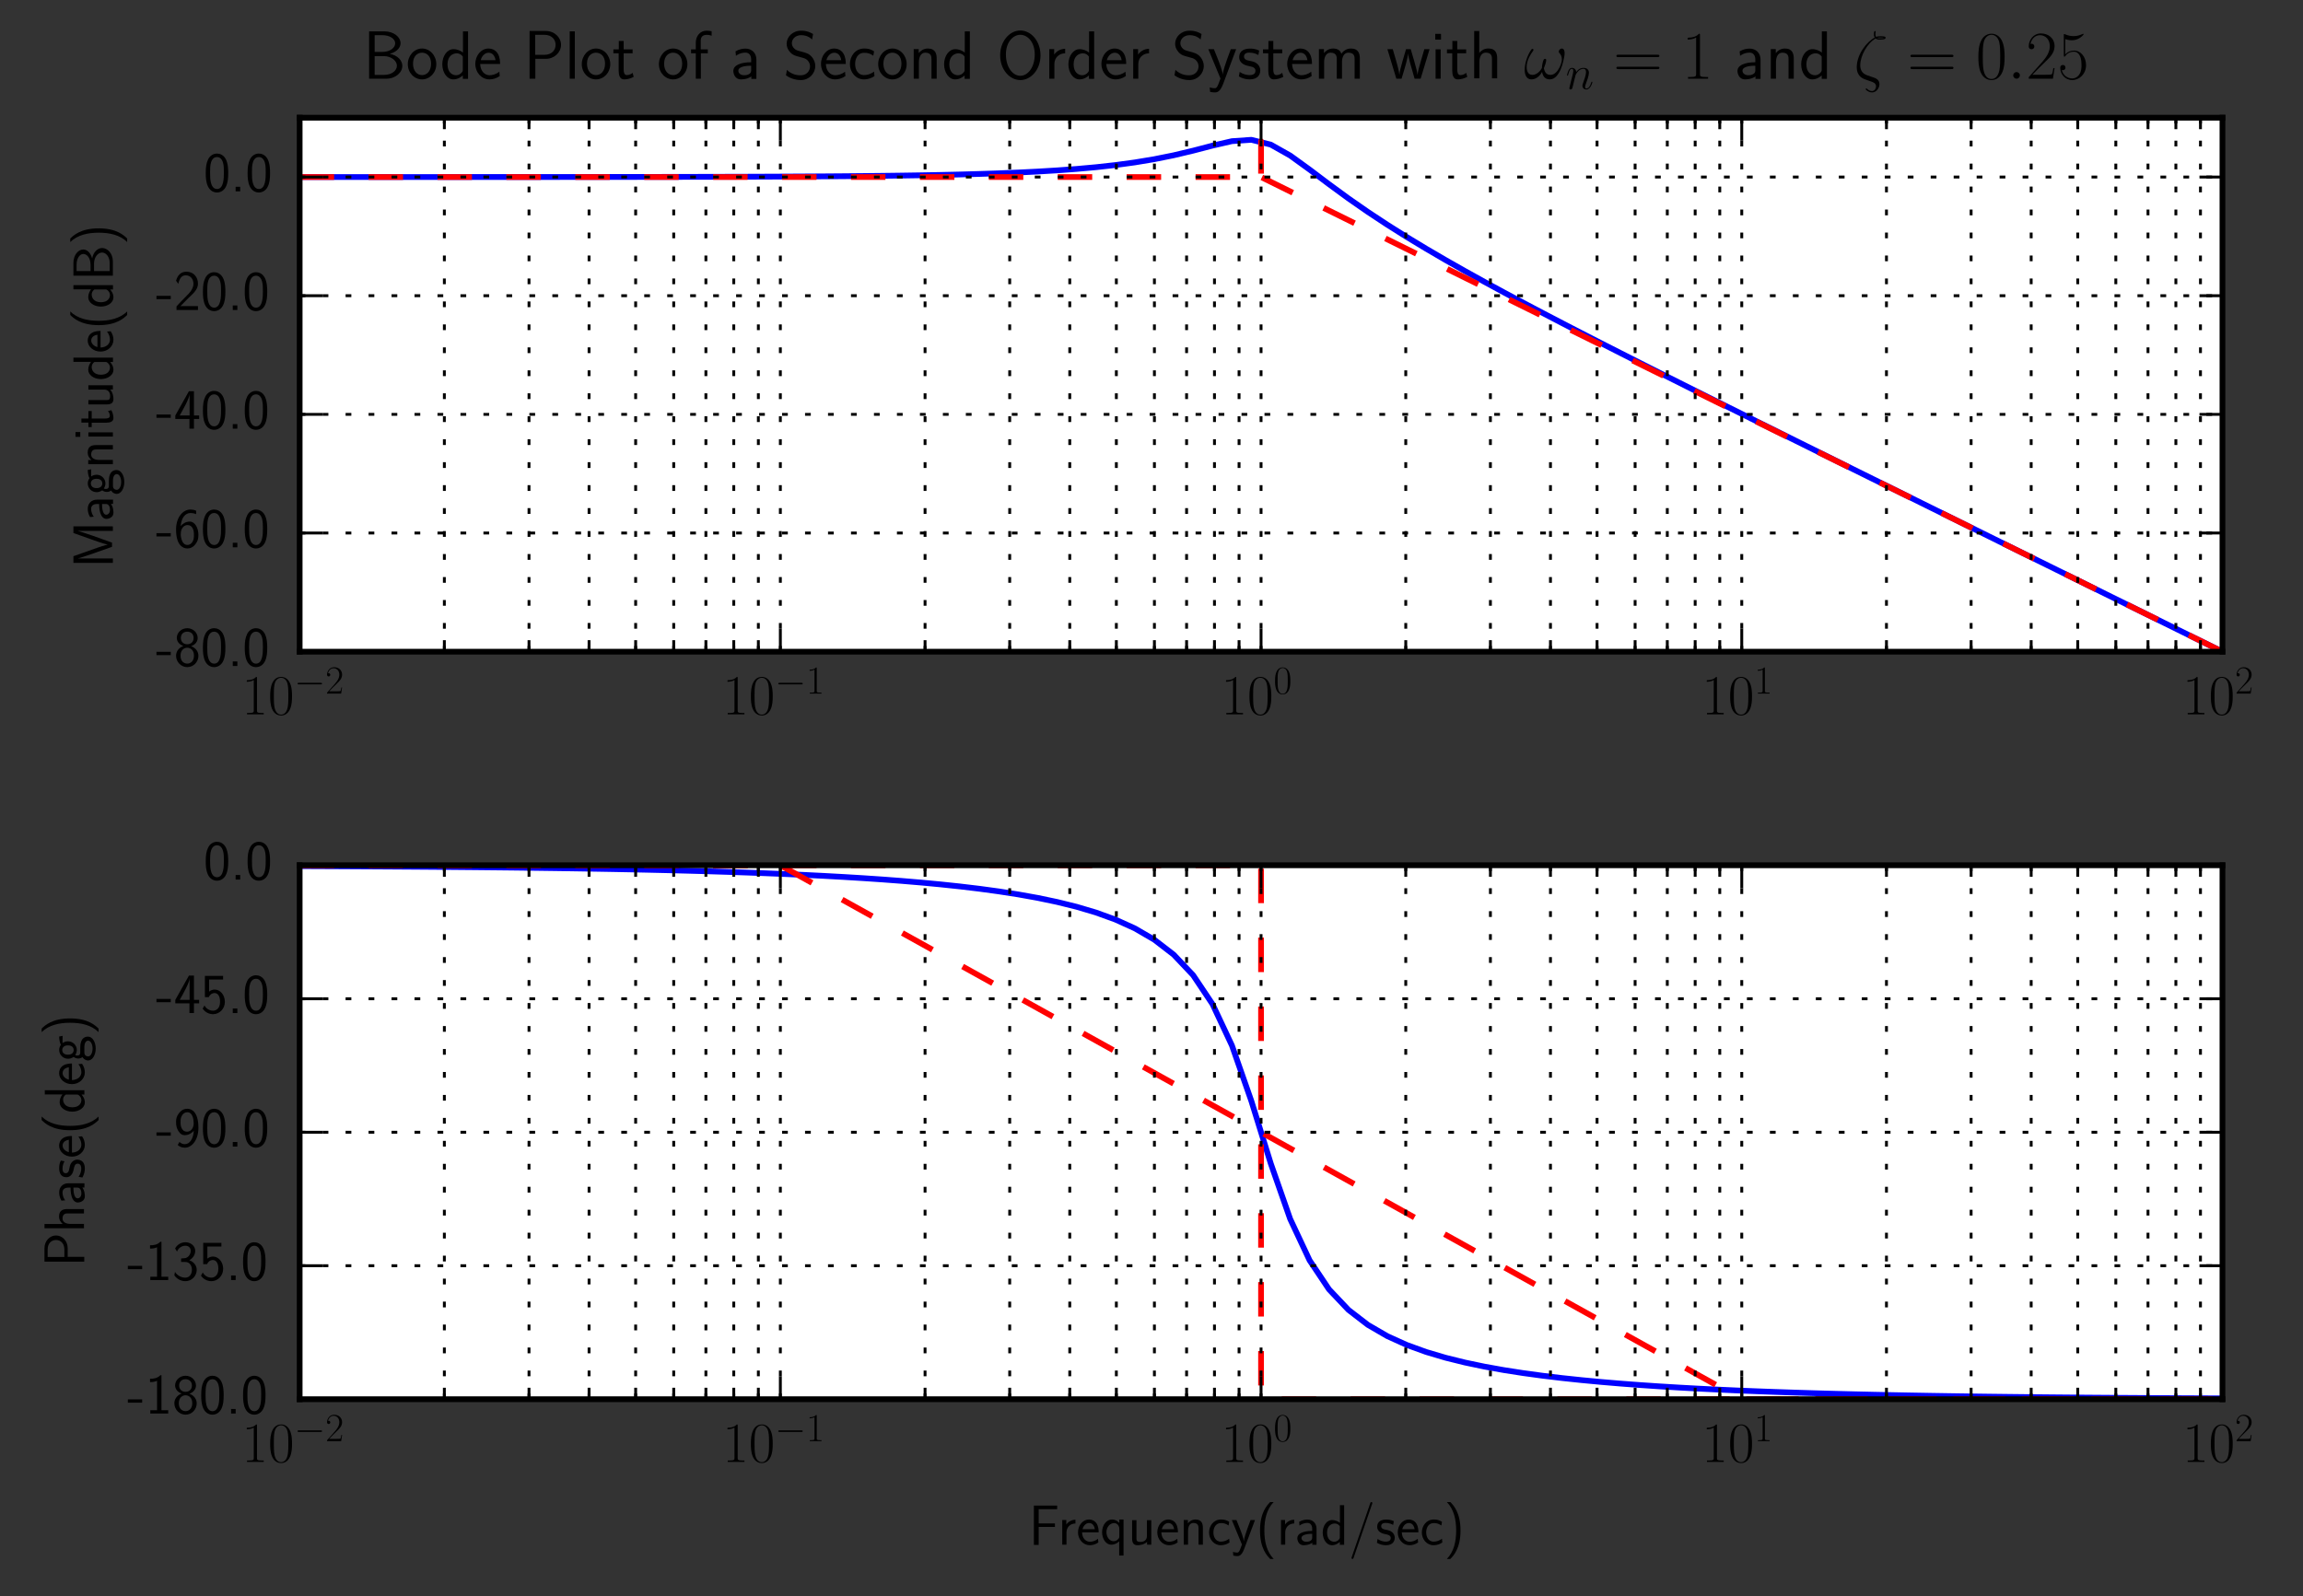 <?xml version="1.0" encoding="utf-8" standalone="no"?>
<!DOCTYPE svg PUBLIC "-//W3C//DTD SVG 1.1//EN"
  "http://www.w3.org/Graphics/SVG/1.1/DTD/svg11.dtd">
<!-- Created with matplotlib (http://matplotlib.org/) -->
<svg height="278pt" version="1.1" viewBox="0 0 401 278" width="401pt" xmlns="http://www.w3.org/2000/svg" xmlns:xlink="http://www.w3.org/1999/xlink">
 <rect x="0" y="0" width="401" height="278" fill="#333333" stroke="none"/>
 <defs>
  <style type="text/css">
*{stroke-linecap:butt;stroke-linejoin:round;stroke-miterlimit:100000;}
  </style>
 </defs>
 <g id="figure_1">
  <g id="patch_1">
   <path d="M 0 278.72 
L 401.143 278.72 
L 401.143 0 
L 0 0 
z
" style="fill:none;"/>
  </g>
  <g id="axes_1">
   <g id="patch_2">
    <path d="M 52.176 113.502 
L 386.976 113.502 
L 386.976 20.502 
L 52.176 20.502 
z
" style="fill:#ffffff;"/>
   </g>
   <g id="line2d_1">
    <path clip-path="url(#pd2cbe91c0c)" d="M 52.176 30.835 
L 55.558 30.835 
L 58.94 30.834 
L 62.322 30.834 
L 65.704 30.834 
L 69.085 30.834 
L 72.467 30.833 
L 75.849 30.833 
L 79.231 30.832 
L 82.613 30.831 
L 85.994 30.83 
L 89.376 30.829 
L 92.758 30.828 
L 96.14 30.827 
L 99.522 30.825 
L 102.904 30.823 
L 106.285 30.82 
L 109.667 30.817 
L 113.049 30.813 
L 116.431 30.809 
L 119.813 30.803 
L 123.194 30.796 
L 126.576 30.788 
L 129.958 30.779 
L 133.34 30.767 
L 136.722 30.753 
L 140.104 30.736 
L 143.485 30.716 
L 146.867 30.691 
L 150.249 30.661 
L 153.631 30.625 
L 157.013 30.582 
L 160.394 30.529 
L 163.776 30.466 
L 167.158 30.389 
L 170.54 30.296 
L 173.922 30.183 
L 177.304 30.045 
L 180.685 29.878 
L 184.067 29.674 
L 187.449 29.425 
L 190.831 29.121 
L 194.213 28.747 
L 197.594 28.288 
L 200.976 27.727 
L 204.358 27.046 
L 207.74 26.243 
L 211.122 25.363 
L 214.504 24.586 
L 217.885 24.35 
L 221.267 25.185 
L 224.649 27.091 
L 228.031 29.538 
L 231.413 32.088 
L 234.794 34.562 
L 238.176 36.912 
L 241.558 39.143 
L 244.94 41.272 
L 248.322 43.316 
L 251.704 45.291 
L 255.085 47.21 
L 258.467 49.084 
L 261.849 50.921 
L 265.231 52.728 
L 268.613 54.511 
L 271.994 56.274 
L 275.376 58.021 
L 278.758 59.755 
L 282.14 61.477 
L 285.522 63.191 
L 288.904 64.897 
L 292.285 66.597 
L 295.667 68.291 
L 299.049 69.982 
L 302.431 71.669 
L 305.813 73.353 
L 309.194 75.035 
L 312.576 76.714 
L 315.958 78.392 
L 319.34 80.069 
L 322.722 81.745 
L 326.104 83.419 
L 329.485 85.093 
L 332.867 86.766 
L 336.249 88.439 
L 339.631 90.111 
L 343.013 91.783 
L 346.394 93.454 
L 349.776 95.126 
L 353.158 96.797 
L 356.54 98.468 
L 359.922 100.138 
L 363.304 101.809 
L 366.685 103.48 
L 370.067 105.15 
L 373.449 106.82 
L 376.831 108.491 
L 380.213 110.161 
L 383.594 111.831 
L 386.976 113.501 
" style="fill:none;stroke:#0000ff;stroke-linecap:square;"/>
   </g>
   <g id="line2d_2">
    <path clip-path="url(#pd2cbe91c0c)" d="M 52.176 30.836 
L 219.576 30.836 
L 219.576 24.614 
L 219.576 30.836 
L 386.976 113.502 
" style="fill:none;stroke:#ff0000;stroke-dasharray:6,6;stroke-dashoffset:0.0;"/>
   </g>
   <g id="patch_3">
    <path d="M 52.176 113.502 
L 52.176 20.502 
" style="fill:none;stroke:#000000;stroke-linecap:square;stroke-linejoin:miter;"/>
   </g>
   <g id="patch_4">
    <path d="M 52.176 113.502 
L 386.976 113.502 
" style="fill:none;stroke:#000000;stroke-linecap:square;stroke-linejoin:miter;"/>
   </g>
   <g id="patch_5">
    <path d="M 52.176 20.502 
L 386.976 20.502 
" style="fill:none;stroke:#000000;stroke-linecap:square;stroke-linejoin:miter;"/>
   </g>
   <g id="patch_6">
    <path d="M 386.976 113.502 
L 386.976 20.502 
" style="fill:none;stroke:#000000;stroke-linecap:square;stroke-linejoin:miter;"/>
   </g>
   <g id="matplotlib.axis_1">
    <g id="xtick_1">
     <g id="line2d_3">
      <path clip-path="url(#pd2cbe91c0c)" d="M 52.176 113.502 
L 52.176 20.502 
" style="fill:none;stroke:#000000;stroke-dasharray:1,3;stroke-dashoffset:0.0;stroke-width:0.5;"/>
     </g>
     <g id="line2d_4">
      <defs>
       <path d="M 0 0 
L 0 -4 
" id="md24c5f75e8" style="stroke:#000000;stroke-width:0.5;"/>
      </defs>
      <g>
       <use style="stroke:#000000;stroke-width:0.5;" x="52.176" xlink:href="#md24c5f75e8" y="113.502"/>
      </g>
     </g>
     <g id="line2d_5">
      <defs>
       <path d="M 0 0 
L 0 4 
" id="m7fe10fae97" style="stroke:#000000;stroke-width:0.5;"/>
      </defs>
      <g>
       <use style="stroke:#000000;stroke-width:0.5;" x="52.176" xlink:href="#m7fe10fae97" y="20.502"/>
      </g>
     </g>
     <g id="text_1">
      <!-- $10^{-2}$ -->
      <defs>
       <path d="M 42 31.641 
C 42 37.75 41.906 48.125 37.703 56.109 
C 34 63.109 28.094 65.594 22.906 65.594 
C 18.094 65.594 12 63.406 8.203 56.203 
C 4.203 48.719 3.797 39.438 3.797 31.641 
C 3.797 25.953 3.906 17.281 7 9.672 
C 11.297 -0.609 19 -2 22.906 -2 
C 27.5 -2 34.5 -0.109 38.594 9.375 
C 41.594 16.281 42 24.359 42 31.641 
M 22.906 -0.406 
C 16.5 -0.406 12.703 5.078 11.297 12.688 
C 10.203 18.562 10.203 27.156 10.203 32.75 
C 10.203 40.438 10.203 46.828 11.5 52.922 
C 13.406 61.391 19 64 22.906 64 
C 27 64 32.297 61.297 34.203 53.125 
C 35.5 47.438 35.594 40.734 35.594 32.75 
C 35.594 26.25 35.594 18.266 34.406 12.375 
C 32.297 1.484 26.406 -0.406 22.906 -0.406 
" id="CMR17-48"/>
       <path d="M 26.594 63.406 
C 26.594 65.5 26.5 65.5 25.094 65.5 
C 21.203 61.188 15.297 59.797 9.703 59.797 
C 9.406 59.797 8.906 59.797 8.797 59.5 
C 8.703 59.297 8.703 59.094 8.703 57 
C 11.797 57 17 57.594 21 59.984 
L 21 7.203 
C 21 3.688 20.797 2.5 12.203 2.5 
L 9.203 2.5 
L 9.203 0 
C 14 0 19 0 23.797 0 
C 28.594 0 33.594 0 38.406 0 
L 38.406 2.5 
L 35.406 2.5 
C 26.797 2.5 26.594 3.594 26.594 7.156 
z
" id="CMR17-49"/>
       <path d="M 41.703 15.453 
L 39.906 15.453 
C 38.906 8.375 38.094 7.172 37.703 6.562 
C 37.203 5.766 30 5.766 28.594 5.766 
L 9.406 5.766 
C 13 9.672 20 16.75 28.5 24.953 
C 34.594 30.734 41.703 37.531 41.703 47.422 
C 41.703 59.219 32.297 66 21.797 66 
C 10.797 66 4.094 56.312 4.094 47.344 
C 4.094 43.438 7 42.938 8.203 42.938 
C 9.203 42.938 12.203 43.547 12.203 47.031 
C 12.203 50.109 9.594 51 8.203 51 
C 7.594 51 7 50.906 6.594 50.703 
C 8.5 59.219 14.297 63.406 20.406 63.406 
C 29.094 63.406 34.797 56.516 34.797 47.422 
C 34.797 38.734 29.703 31.25 24 24.75 
L 4.094 2.281 
L 4.094 0 
L 39.297 0 
z
" id="CMR17-50"/>
       <path d="M 65.906 23 
C 67.594 23 69.406 23 69.406 25 
C 69.406 27 67.594 27 65.906 27 
L 11.797 27 
C 10.094 27 8.297 27 8.297 25 
C 8.297 23 10.094 23 11.797 23 
z
" id="CMSY10-0"/>
      </defs>
      <g transform="translate(42.096 124.421)scale(0.1 -0.1)">
       <use transform="scale(0.996)" xlink:href="#CMR17-49"/>
       <use transform="translate(45.69 0.0)scale(0.996)" xlink:href="#CMR17-48"/>
       <use transform="translate(91.381 36.154)scale(0.697)" xlink:href="#CMSY10-0"/>
       <use transform="translate(145.622 36.154)scale(0.697)" xlink:href="#CMR17-50"/>
      </g>
     </g>
    </g>
    <g id="xtick_2">
     <g id="line2d_6">
      <path clip-path="url(#pd2cbe91c0c)" d="M 135.876 113.502 
L 135.876 20.502 
" style="fill:none;stroke:#000000;stroke-dasharray:1,3;stroke-dashoffset:0.0;stroke-width:0.5;"/>
     </g>
     <g id="line2d_7">
      <g>
       <use style="stroke:#000000;stroke-width:0.5;" x="135.876" xlink:href="#md24c5f75e8" y="113.502"/>
      </g>
     </g>
     <g id="line2d_8">
      <g>
       <use style="stroke:#000000;stroke-width:0.5;" x="135.876" xlink:href="#m7fe10fae97" y="20.502"/>
      </g>
     </g>
     <g id="text_2">
      <!-- $10^{-1}$ -->
      <g transform="translate(125.796 124.421)scale(0.1 -0.1)">
       <use transform="scale(0.996)" xlink:href="#CMR17-49"/>
       <use transform="translate(45.69 0.0)scale(0.996)" xlink:href="#CMR17-48"/>
       <use transform="translate(91.381 36.154)scale(0.697)" xlink:href="#CMSY10-0"/>
       <use transform="translate(145.622 36.154)scale(0.697)" xlink:href="#CMR17-49"/>
      </g>
     </g>
    </g>
    <g id="xtick_3">
     <g id="line2d_9">
      <path clip-path="url(#pd2cbe91c0c)" d="M 219.576 113.502 
L 219.576 20.502 
" style="fill:none;stroke:#000000;stroke-dasharray:1,3;stroke-dashoffset:0.0;stroke-width:0.5;"/>
     </g>
     <g id="line2d_10">
      <g>
       <use style="stroke:#000000;stroke-width:0.5;" x="219.576" xlink:href="#md24c5f75e8" y="113.502"/>
      </g>
     </g>
     <g id="line2d_11">
      <g>
       <use style="stroke:#000000;stroke-width:0.5;" x="219.576" xlink:href="#m7fe10fae97" y="20.502"/>
      </g>
     </g>
     <g id="text_3">
      <!-- $10^{0}$ -->
      <g transform="translate(212.609 124.421)scale(0.1 -0.1)">
       <use transform="scale(0.996)" xlink:href="#CMR17-49"/>
       <use transform="translate(45.69 0.0)scale(0.996)" xlink:href="#CMR17-48"/>
       <use transform="translate(91.381 36.154)scale(0.697)" xlink:href="#CMR17-48"/>
      </g>
     </g>
    </g>
    <g id="xtick_4">
     <g id="line2d_12">
      <path clip-path="url(#pd2cbe91c0c)" d="M 303.276 113.502 
L 303.276 20.502 
" style="fill:none;stroke:#000000;stroke-dasharray:1,3;stroke-dashoffset:0.0;stroke-width:0.5;"/>
     </g>
     <g id="line2d_13">
      <g>
       <use style="stroke:#000000;stroke-width:0.5;" x="303.276" xlink:href="#md24c5f75e8" y="113.502"/>
      </g>
     </g>
     <g id="line2d_14">
      <g>
       <use style="stroke:#000000;stroke-width:0.5;" x="303.276" xlink:href="#m7fe10fae97" y="20.502"/>
      </g>
     </g>
     <g id="text_4">
      <!-- $10^{1}$ -->
      <g transform="translate(296.309 124.421)scale(0.1 -0.1)">
       <use transform="scale(0.996)" xlink:href="#CMR17-49"/>
       <use transform="translate(45.69 0.0)scale(0.996)" xlink:href="#CMR17-48"/>
       <use transform="translate(91.381 36.154)scale(0.697)" xlink:href="#CMR17-49"/>
      </g>
     </g>
    </g>
    <g id="xtick_5">
     <g id="line2d_15">
      <path clip-path="url(#pd2cbe91c0c)" d="M 386.976 113.502 
L 386.976 20.502 
" style="fill:none;stroke:#000000;stroke-dasharray:1,3;stroke-dashoffset:0.0;stroke-width:0.5;"/>
     </g>
     <g id="line2d_16">
      <g>
       <use style="stroke:#000000;stroke-width:0.5;" x="386.976" xlink:href="#md24c5f75e8" y="113.502"/>
      </g>
     </g>
     <g id="line2d_17">
      <g>
       <use style="stroke:#000000;stroke-width:0.5;" x="386.976" xlink:href="#m7fe10fae97" y="20.502"/>
      </g>
     </g>
     <g id="text_5">
      <!-- $10^{2}$ -->
      <g transform="translate(380.009 124.421)scale(0.1 -0.1)">
       <use transform="scale(0.996)" xlink:href="#CMR17-49"/>
       <use transform="translate(45.69 0.0)scale(0.996)" xlink:href="#CMR17-48"/>
       <use transform="translate(91.381 36.154)scale(0.697)" xlink:href="#CMR17-50"/>
      </g>
     </g>
    </g>
    <g id="xtick_6">
     <g id="line2d_18">
      <path clip-path="url(#pd2cbe91c0c)" d="M 77.372 113.502 
L 77.372 20.502 
" style="fill:none;stroke:#000000;stroke-dasharray:1,3;stroke-dashoffset:0.0;stroke-width:0.5;"/>
     </g>
     <g id="line2d_19">
      <defs>
       <path d="M 0 0 
L 0 -2 
" id="m9025699b73" style="stroke:#000000;stroke-width:0.5;"/>
      </defs>
      <g>
       <use style="stroke:#000000;stroke-width:0.5;" x="77.372" xlink:href="#m9025699b73" y="113.502"/>
      </g>
     </g>
     <g id="line2d_20">
      <defs>
       <path d="M 0 0 
L 0 2 
" id="mfe11586fa1" style="stroke:#000000;stroke-width:0.5;"/>
      </defs>
      <g>
       <use style="stroke:#000000;stroke-width:0.5;" x="77.372" xlink:href="#mfe11586fa1" y="20.502"/>
      </g>
     </g>
    </g>
    <g id="xtick_7">
     <g id="line2d_21">
      <path clip-path="url(#pd2cbe91c0c)" d="M 92.111 113.502 
L 92.111 20.502 
" style="fill:none;stroke:#000000;stroke-dasharray:1,3;stroke-dashoffset:0.0;stroke-width:0.5;"/>
     </g>
     <g id="line2d_22">
      <g>
       <use style="stroke:#000000;stroke-width:0.5;" x="92.111" xlink:href="#m9025699b73" y="113.502"/>
      </g>
     </g>
     <g id="line2d_23">
      <g>
       <use style="stroke:#000000;stroke-width:0.5;" x="92.111" xlink:href="#mfe11586fa1" y="20.502"/>
      </g>
     </g>
    </g>
    <g id="xtick_8">
     <g id="line2d_24">
      <path clip-path="url(#pd2cbe91c0c)" d="M 102.569 113.502 
L 102.569 20.502 
" style="fill:none;stroke:#000000;stroke-dasharray:1,3;stroke-dashoffset:0.0;stroke-width:0.5;"/>
     </g>
     <g id="line2d_25">
      <g>
       <use style="stroke:#000000;stroke-width:0.5;" x="102.569" xlink:href="#m9025699b73" y="113.502"/>
      </g>
     </g>
     <g id="line2d_26">
      <g>
       <use style="stroke:#000000;stroke-width:0.5;" x="102.569" xlink:href="#mfe11586fa1" y="20.502"/>
      </g>
     </g>
    </g>
    <g id="xtick_9">
     <g id="line2d_27">
      <path clip-path="url(#pd2cbe91c0c)" d="M 110.68 113.502 
L 110.68 20.502 
" style="fill:none;stroke:#000000;stroke-dasharray:1,3;stroke-dashoffset:0.0;stroke-width:0.5;"/>
     </g>
     <g id="line2d_28">
      <g>
       <use style="stroke:#000000;stroke-width:0.5;" x="110.68" xlink:href="#m9025699b73" y="113.502"/>
      </g>
     </g>
     <g id="line2d_29">
      <g>
       <use style="stroke:#000000;stroke-width:0.5;" x="110.68" xlink:href="#mfe11586fa1" y="20.502"/>
      </g>
     </g>
    </g>
    <g id="xtick_10">
     <g id="line2d_30">
      <path clip-path="url(#pd2cbe91c0c)" d="M 117.308 113.502 
L 117.308 20.502 
" style="fill:none;stroke:#000000;stroke-dasharray:1,3;stroke-dashoffset:0.0;stroke-width:0.5;"/>
     </g>
     <g id="line2d_31">
      <g>
       <use style="stroke:#000000;stroke-width:0.5;" x="117.308" xlink:href="#m9025699b73" y="113.502"/>
      </g>
     </g>
     <g id="line2d_32">
      <g>
       <use style="stroke:#000000;stroke-width:0.5;" x="117.308" xlink:href="#mfe11586fa1" y="20.502"/>
      </g>
     </g>
    </g>
    <g id="xtick_11">
     <g id="line2d_33">
      <path clip-path="url(#pd2cbe91c0c)" d="M 122.911 113.502 
L 122.911 20.502 
" style="fill:none;stroke:#000000;stroke-dasharray:1,3;stroke-dashoffset:0.0;stroke-width:0.5;"/>
     </g>
     <g id="line2d_34">
      <g>
       <use style="stroke:#000000;stroke-width:0.5;" x="122.911" xlink:href="#m9025699b73" y="113.502"/>
      </g>
     </g>
     <g id="line2d_35">
      <g>
       <use style="stroke:#000000;stroke-width:0.5;" x="122.911" xlink:href="#mfe11586fa1" y="20.502"/>
      </g>
     </g>
    </g>
    <g id="xtick_12">
     <g id="line2d_36">
      <path clip-path="url(#pd2cbe91c0c)" d="M 127.765 113.502 
L 127.765 20.502 
" style="fill:none;stroke:#000000;stroke-dasharray:1,3;stroke-dashoffset:0.0;stroke-width:0.5;"/>
     </g>
     <g id="line2d_37">
      <g>
       <use style="stroke:#000000;stroke-width:0.5;" x="127.765" xlink:href="#m9025699b73" y="113.502"/>
      </g>
     </g>
     <g id="line2d_38">
      <g>
       <use style="stroke:#000000;stroke-width:0.5;" x="127.765" xlink:href="#mfe11586fa1" y="20.502"/>
      </g>
     </g>
    </g>
    <g id="xtick_13">
     <g id="line2d_39">
      <path clip-path="url(#pd2cbe91c0c)" d="M 132.046 113.502 
L 132.046 20.502 
" style="fill:none;stroke:#000000;stroke-dasharray:1,3;stroke-dashoffset:0.0;stroke-width:0.5;"/>
     </g>
     <g id="line2d_40">
      <g>
       <use style="stroke:#000000;stroke-width:0.5;" x="132.046" xlink:href="#m9025699b73" y="113.502"/>
      </g>
     </g>
     <g id="line2d_41">
      <g>
       <use style="stroke:#000000;stroke-width:0.5;" x="132.046" xlink:href="#mfe11586fa1" y="20.502"/>
      </g>
     </g>
    </g>
    <g id="xtick_14">
     <g id="line2d_42">
      <path clip-path="url(#pd2cbe91c0c)" d="M 161.072 113.502 
L 161.072 20.502 
" style="fill:none;stroke:#000000;stroke-dasharray:1,3;stroke-dashoffset:0.0;stroke-width:0.5;"/>
     </g>
     <g id="line2d_43">
      <g>
       <use style="stroke:#000000;stroke-width:0.5;" x="161.072" xlink:href="#m9025699b73" y="113.502"/>
      </g>
     </g>
     <g id="line2d_44">
      <g>
       <use style="stroke:#000000;stroke-width:0.5;" x="161.072" xlink:href="#mfe11586fa1" y="20.502"/>
      </g>
     </g>
    </g>
    <g id="xtick_15">
     <g id="line2d_45">
      <path clip-path="url(#pd2cbe91c0c)" d="M 175.811 113.502 
L 175.811 20.502 
" style="fill:none;stroke:#000000;stroke-dasharray:1,3;stroke-dashoffset:0.0;stroke-width:0.5;"/>
     </g>
     <g id="line2d_46">
      <g>
       <use style="stroke:#000000;stroke-width:0.5;" x="175.811" xlink:href="#m9025699b73" y="113.502"/>
      </g>
     </g>
     <g id="line2d_47">
      <g>
       <use style="stroke:#000000;stroke-width:0.5;" x="175.811" xlink:href="#mfe11586fa1" y="20.502"/>
      </g>
     </g>
    </g>
    <g id="xtick_16">
     <g id="line2d_48">
      <path clip-path="url(#pd2cbe91c0c)" d="M 186.269 113.502 
L 186.269 20.502 
" style="fill:none;stroke:#000000;stroke-dasharray:1,3;stroke-dashoffset:0.0;stroke-width:0.5;"/>
     </g>
     <g id="line2d_49">
      <g>
       <use style="stroke:#000000;stroke-width:0.5;" x="186.269" xlink:href="#m9025699b73" y="113.502"/>
      </g>
     </g>
     <g id="line2d_50">
      <g>
       <use style="stroke:#000000;stroke-width:0.5;" x="186.269" xlink:href="#mfe11586fa1" y="20.502"/>
      </g>
     </g>
    </g>
    <g id="xtick_17">
     <g id="line2d_51">
      <path clip-path="url(#pd2cbe91c0c)" d="M 194.38 113.502 
L 194.38 20.502 
" style="fill:none;stroke:#000000;stroke-dasharray:1,3;stroke-dashoffset:0.0;stroke-width:0.5;"/>
     </g>
     <g id="line2d_52">
      <g>
       <use style="stroke:#000000;stroke-width:0.5;" x="194.38" xlink:href="#m9025699b73" y="113.502"/>
      </g>
     </g>
     <g id="line2d_53">
      <g>
       <use style="stroke:#000000;stroke-width:0.5;" x="194.38" xlink:href="#mfe11586fa1" y="20.502"/>
      </g>
     </g>
    </g>
    <g id="xtick_18">
     <g id="line2d_54">
      <path clip-path="url(#pd2cbe91c0c)" d="M 201.008 113.502 
L 201.008 20.502 
" style="fill:none;stroke:#000000;stroke-dasharray:1,3;stroke-dashoffset:0.0;stroke-width:0.5;"/>
     </g>
     <g id="line2d_55">
      <g>
       <use style="stroke:#000000;stroke-width:0.5;" x="201.008" xlink:href="#m9025699b73" y="113.502"/>
      </g>
     </g>
     <g id="line2d_56">
      <g>
       <use style="stroke:#000000;stroke-width:0.5;" x="201.008" xlink:href="#mfe11586fa1" y="20.502"/>
      </g>
     </g>
    </g>
    <g id="xtick_19">
     <g id="line2d_57">
      <path clip-path="url(#pd2cbe91c0c)" d="M 206.611 113.502 
L 206.611 20.502 
" style="fill:none;stroke:#000000;stroke-dasharray:1,3;stroke-dashoffset:0.0;stroke-width:0.5;"/>
     </g>
     <g id="line2d_58">
      <g>
       <use style="stroke:#000000;stroke-width:0.5;" x="206.611" xlink:href="#m9025699b73" y="113.502"/>
      </g>
     </g>
     <g id="line2d_59">
      <g>
       <use style="stroke:#000000;stroke-width:0.5;" x="206.611" xlink:href="#mfe11586fa1" y="20.502"/>
      </g>
     </g>
    </g>
    <g id="xtick_20">
     <g id="line2d_60">
      <path clip-path="url(#pd2cbe91c0c)" d="M 211.465 113.502 
L 211.465 20.502 
" style="fill:none;stroke:#000000;stroke-dasharray:1,3;stroke-dashoffset:0.0;stroke-width:0.5;"/>
     </g>
     <g id="line2d_61">
      <g>
       <use style="stroke:#000000;stroke-width:0.5;" x="211.465" xlink:href="#m9025699b73" y="113.502"/>
      </g>
     </g>
     <g id="line2d_62">
      <g>
       <use style="stroke:#000000;stroke-width:0.5;" x="211.465" xlink:href="#mfe11586fa1" y="20.502"/>
      </g>
     </g>
    </g>
    <g id="xtick_21">
     <g id="line2d_63">
      <path clip-path="url(#pd2cbe91c0c)" d="M 215.746 113.502 
L 215.746 20.502 
" style="fill:none;stroke:#000000;stroke-dasharray:1,3;stroke-dashoffset:0.0;stroke-width:0.5;"/>
     </g>
     <g id="line2d_64">
      <g>
       <use style="stroke:#000000;stroke-width:0.5;" x="215.746" xlink:href="#m9025699b73" y="113.502"/>
      </g>
     </g>
     <g id="line2d_65">
      <g>
       <use style="stroke:#000000;stroke-width:0.5;" x="215.746" xlink:href="#mfe11586fa1" y="20.502"/>
      </g>
     </g>
    </g>
    <g id="xtick_22">
     <g id="line2d_66">
      <path clip-path="url(#pd2cbe91c0c)" d="M 244.772 113.502 
L 244.772 20.502 
" style="fill:none;stroke:#000000;stroke-dasharray:1,3;stroke-dashoffset:0.0;stroke-width:0.5;"/>
     </g>
     <g id="line2d_67">
      <g>
       <use style="stroke:#000000;stroke-width:0.5;" x="244.772" xlink:href="#m9025699b73" y="113.502"/>
      </g>
     </g>
     <g id="line2d_68">
      <g>
       <use style="stroke:#000000;stroke-width:0.5;" x="244.772" xlink:href="#mfe11586fa1" y="20.502"/>
      </g>
     </g>
    </g>
    <g id="xtick_23">
     <g id="line2d_69">
      <path clip-path="url(#pd2cbe91c0c)" d="M 259.511 113.502 
L 259.511 20.502 
" style="fill:none;stroke:#000000;stroke-dasharray:1,3;stroke-dashoffset:0.0;stroke-width:0.5;"/>
     </g>
     <g id="line2d_70">
      <g>
       <use style="stroke:#000000;stroke-width:0.5;" x="259.511" xlink:href="#m9025699b73" y="113.502"/>
      </g>
     </g>
     <g id="line2d_71">
      <g>
       <use style="stroke:#000000;stroke-width:0.5;" x="259.511" xlink:href="#mfe11586fa1" y="20.502"/>
      </g>
     </g>
    </g>
    <g id="xtick_24">
     <g id="line2d_72">
      <path clip-path="url(#pd2cbe91c0c)" d="M 269.969 113.502 
L 269.969 20.502 
" style="fill:none;stroke:#000000;stroke-dasharray:1,3;stroke-dashoffset:0.0;stroke-width:0.5;"/>
     </g>
     <g id="line2d_73">
      <g>
       <use style="stroke:#000000;stroke-width:0.5;" x="269.969" xlink:href="#m9025699b73" y="113.502"/>
      </g>
     </g>
     <g id="line2d_74">
      <g>
       <use style="stroke:#000000;stroke-width:0.5;" x="269.969" xlink:href="#mfe11586fa1" y="20.502"/>
      </g>
     </g>
    </g>
    <g id="xtick_25">
     <g id="line2d_75">
      <path clip-path="url(#pd2cbe91c0c)" d="M 278.08 113.502 
L 278.08 20.502 
" style="fill:none;stroke:#000000;stroke-dasharray:1,3;stroke-dashoffset:0.0;stroke-width:0.5;"/>
     </g>
     <g id="line2d_76">
      <g>
       <use style="stroke:#000000;stroke-width:0.5;" x="278.08" xlink:href="#m9025699b73" y="113.502"/>
      </g>
     </g>
     <g id="line2d_77">
      <g>
       <use style="stroke:#000000;stroke-width:0.5;" x="278.08" xlink:href="#mfe11586fa1" y="20.502"/>
      </g>
     </g>
    </g>
    <g id="xtick_26">
     <g id="line2d_78">
      <path clip-path="url(#pd2cbe91c0c)" d="M 284.708 113.502 
L 284.708 20.502 
" style="fill:none;stroke:#000000;stroke-dasharray:1,3;stroke-dashoffset:0.0;stroke-width:0.5;"/>
     </g>
     <g id="line2d_79">
      <g>
       <use style="stroke:#000000;stroke-width:0.5;" x="284.708" xlink:href="#m9025699b73" y="113.502"/>
      </g>
     </g>
     <g id="line2d_80">
      <g>
       <use style="stroke:#000000;stroke-width:0.5;" x="284.708" xlink:href="#mfe11586fa1" y="20.502"/>
      </g>
     </g>
    </g>
    <g id="xtick_27">
     <g id="line2d_81">
      <path clip-path="url(#pd2cbe91c0c)" d="M 290.311 113.502 
L 290.311 20.502 
" style="fill:none;stroke:#000000;stroke-dasharray:1,3;stroke-dashoffset:0.0;stroke-width:0.5;"/>
     </g>
     <g id="line2d_82">
      <g>
       <use style="stroke:#000000;stroke-width:0.5;" x="290.311" xlink:href="#m9025699b73" y="113.502"/>
      </g>
     </g>
     <g id="line2d_83">
      <g>
       <use style="stroke:#000000;stroke-width:0.5;" x="290.311" xlink:href="#mfe11586fa1" y="20.502"/>
      </g>
     </g>
    </g>
    <g id="xtick_28">
     <g id="line2d_84">
      <path clip-path="url(#pd2cbe91c0c)" d="M 295.165 113.502 
L 295.165 20.502 
" style="fill:none;stroke:#000000;stroke-dasharray:1,3;stroke-dashoffset:0.0;stroke-width:0.5;"/>
     </g>
     <g id="line2d_85">
      <g>
       <use style="stroke:#000000;stroke-width:0.5;" x="295.165" xlink:href="#m9025699b73" y="113.502"/>
      </g>
     </g>
     <g id="line2d_86">
      <g>
       <use style="stroke:#000000;stroke-width:0.5;" x="295.165" xlink:href="#mfe11586fa1" y="20.502"/>
      </g>
     </g>
    </g>
    <g id="xtick_29">
     <g id="line2d_87">
      <path clip-path="url(#pd2cbe91c0c)" d="M 299.446 113.502 
L 299.446 20.502 
" style="fill:none;stroke:#000000;stroke-dasharray:1,3;stroke-dashoffset:0.0;stroke-width:0.5;"/>
     </g>
     <g id="line2d_88">
      <g>
       <use style="stroke:#000000;stroke-width:0.5;" x="299.446" xlink:href="#m9025699b73" y="113.502"/>
      </g>
     </g>
     <g id="line2d_89">
      <g>
       <use style="stroke:#000000;stroke-width:0.5;" x="299.446" xlink:href="#mfe11586fa1" y="20.502"/>
      </g>
     </g>
    </g>
    <g id="xtick_30">
     <g id="line2d_90">
      <path clip-path="url(#pd2cbe91c0c)" d="M 328.472 113.502 
L 328.472 20.502 
" style="fill:none;stroke:#000000;stroke-dasharray:1,3;stroke-dashoffset:0.0;stroke-width:0.5;"/>
     </g>
     <g id="line2d_91">
      <g>
       <use style="stroke:#000000;stroke-width:0.5;" x="328.472" xlink:href="#m9025699b73" y="113.502"/>
      </g>
     </g>
     <g id="line2d_92">
      <g>
       <use style="stroke:#000000;stroke-width:0.5;" x="328.472" xlink:href="#mfe11586fa1" y="20.502"/>
      </g>
     </g>
    </g>
    <g id="xtick_31">
     <g id="line2d_93">
      <path clip-path="url(#pd2cbe91c0c)" d="M 343.211 113.502 
L 343.211 20.502 
" style="fill:none;stroke:#000000;stroke-dasharray:1,3;stroke-dashoffset:0.0;stroke-width:0.5;"/>
     </g>
     <g id="line2d_94">
      <g>
       <use style="stroke:#000000;stroke-width:0.5;" x="343.211" xlink:href="#m9025699b73" y="113.502"/>
      </g>
     </g>
     <g id="line2d_95">
      <g>
       <use style="stroke:#000000;stroke-width:0.5;" x="343.211" xlink:href="#mfe11586fa1" y="20.502"/>
      </g>
     </g>
    </g>
    <g id="xtick_32">
     <g id="line2d_96">
      <path clip-path="url(#pd2cbe91c0c)" d="M 353.669 113.502 
L 353.669 20.502 
" style="fill:none;stroke:#000000;stroke-dasharray:1,3;stroke-dashoffset:0.0;stroke-width:0.5;"/>
     </g>
     <g id="line2d_97">
      <g>
       <use style="stroke:#000000;stroke-width:0.5;" x="353.669" xlink:href="#m9025699b73" y="113.502"/>
      </g>
     </g>
     <g id="line2d_98">
      <g>
       <use style="stroke:#000000;stroke-width:0.5;" x="353.669" xlink:href="#mfe11586fa1" y="20.502"/>
      </g>
     </g>
    </g>
    <g id="xtick_33">
     <g id="line2d_99">
      <path clip-path="url(#pd2cbe91c0c)" d="M 361.78 113.502 
L 361.78 20.502 
" style="fill:none;stroke:#000000;stroke-dasharray:1,3;stroke-dashoffset:0.0;stroke-width:0.5;"/>
     </g>
     <g id="line2d_100">
      <g>
       <use style="stroke:#000000;stroke-width:0.5;" x="361.78" xlink:href="#m9025699b73" y="113.502"/>
      </g>
     </g>
     <g id="line2d_101">
      <g>
       <use style="stroke:#000000;stroke-width:0.5;" x="361.78" xlink:href="#mfe11586fa1" y="20.502"/>
      </g>
     </g>
    </g>
    <g id="xtick_34">
     <g id="line2d_102">
      <path clip-path="url(#pd2cbe91c0c)" d="M 368.408 113.502 
L 368.408 20.502 
" style="fill:none;stroke:#000000;stroke-dasharray:1,3;stroke-dashoffset:0.0;stroke-width:0.5;"/>
     </g>
     <g id="line2d_103">
      <g>
       <use style="stroke:#000000;stroke-width:0.5;" x="368.408" xlink:href="#m9025699b73" y="113.502"/>
      </g>
     </g>
     <g id="line2d_104">
      <g>
       <use style="stroke:#000000;stroke-width:0.5;" x="368.408" xlink:href="#mfe11586fa1" y="20.502"/>
      </g>
     </g>
    </g>
    <g id="xtick_35">
     <g id="line2d_105">
      <path clip-path="url(#pd2cbe91c0c)" d="M 374.011 113.502 
L 374.011 20.502 
" style="fill:none;stroke:#000000;stroke-dasharray:1,3;stroke-dashoffset:0.0;stroke-width:0.5;"/>
     </g>
     <g id="line2d_106">
      <g>
       <use style="stroke:#000000;stroke-width:0.5;" x="374.011" xlink:href="#m9025699b73" y="113.502"/>
      </g>
     </g>
     <g id="line2d_107">
      <g>
       <use style="stroke:#000000;stroke-width:0.5;" x="374.011" xlink:href="#mfe11586fa1" y="20.502"/>
      </g>
     </g>
    </g>
    <g id="xtick_36">
     <g id="line2d_108">
      <path clip-path="url(#pd2cbe91c0c)" d="M 378.865 113.502 
L 378.865 20.502 
" style="fill:none;stroke:#000000;stroke-dasharray:1,3;stroke-dashoffset:0.0;stroke-width:0.5;"/>
     </g>
     <g id="line2d_109">
      <g>
       <use style="stroke:#000000;stroke-width:0.5;" x="378.865" xlink:href="#m9025699b73" y="113.502"/>
      </g>
     </g>
     <g id="line2d_110">
      <g>
       <use style="stroke:#000000;stroke-width:0.5;" x="378.865" xlink:href="#mfe11586fa1" y="20.502"/>
      </g>
     </g>
    </g>
    <g id="xtick_37">
     <g id="line2d_111">
      <path clip-path="url(#pd2cbe91c0c)" d="M 383.146 113.502 
L 383.146 20.502 
" style="fill:none;stroke:#000000;stroke-dasharray:1,3;stroke-dashoffset:0.0;stroke-width:0.5;"/>
     </g>
     <g id="line2d_112">
      <g>
       <use style="stroke:#000000;stroke-width:0.5;" x="383.146" xlink:href="#m9025699b73" y="113.502"/>
      </g>
     </g>
     <g id="line2d_113">
      <g>
       <use style="stroke:#000000;stroke-width:0.5;" x="383.146" xlink:href="#mfe11586fa1" y="20.502"/>
      </g>
     </g>
    </g>
   </g>
   <g id="matplotlib.axis_2">
    <g id="ytick_1">
     <g id="line2d_114">
      <path clip-path="url(#pd2cbe91c0c)" d="M 52.176 30.836 
L 386.976 30.836 
" style="fill:none;stroke:#000000;stroke-dasharray:1,3;stroke-dashoffset:0.0;stroke-width:0.5;"/>
     </g>
     <g id="line2d_115">
      <defs>
       <path d="M 0 0 
L 4 0 
" id="m76fa1bddc6" style="stroke:#000000;stroke-width:0.5;"/>
      </defs>
      <g>
       <use style="stroke:#000000;stroke-width:0.5;" x="52.176" xlink:href="#m76fa1bddc6" y="30.836"/>
      </g>
     </g>
     <g id="line2d_116">
      <defs>
       <path d="M 0 0 
L -4 0 
" id="m35cfb0d890" style="stroke:#000000;stroke-width:0.5;"/>
      </defs>
      <g>
       <use style="stroke:#000000;stroke-width:0.5;" x="386.976" xlink:href="#m35cfb0d890" y="30.836"/>
      </g>
     </g>
     <g id="text_6">
      <!-- 0.0 -->
      <defs>
       <path d="M 17 7.969 
L 9 7.969 
L 9 0 
L 17 0 
z
" id="CMSS17-46"/>
       <path d="M 43.094 31.938 
C 43.094 37.578 43 48.078 38.906 56.188 
C 34.797 64 28.203 66.078 23.5 66.078 
C 16.703 66.078 10.906 62.125 7.906 55.781 
C 4.703 49.156 3.797 42.328 3.797 31.938 
C 3.797 24.828 4.094 16.109 7.703 8.484 
C 11.797 0.078 18.703 -2 23.406 -2 
C 29.594 -2 35.594 1.266 39 8.094 
C 42.5 15.219 43.094 23.031 43.094 31.938 
M 23.406 4.078 
C 15.797 4.078 13.5 12.672 12.797 15.547 
C 11.594 20.469 11.406 25.219 11.406 33.031 
C 11.406 39.156 11.406 46.062 13.297 51.516 
C 15.594 57.828 19.594 60 23.406 60 
C 30.797 60 33.203 52.688 34 50.125 
C 35.5 44.891 35.5 38.766 35.5 33.031 
C 35.5 23.844 35.5 4.078 23.406 4.078 
" id="CMSS17-48"/>
      </defs>
      <g transform="translate(35.446 33.326)scale(0.1 -0.1)">
       <use transform="scale(0.996)" xlink:href="#CMSS17-48"/>
       <use transform="translate(46.844 0.0)scale(0.996)" xlink:href="#CMSS17-46"/>
       <use transform="translate(72.868 0.0)scale(0.996)" xlink:href="#CMSS17-48"/>
      </g>
     </g>
    </g>
    <g id="ytick_2">
     <g id="line2d_117">
      <path clip-path="url(#pd2cbe91c0c)" d="M 52.176 51.502 
L 386.976 51.502 
" style="fill:none;stroke:#000000;stroke-dasharray:1,3;stroke-dashoffset:0.0;stroke-width:0.5;"/>
     </g>
     <g id="line2d_118">
      <g>
       <use style="stroke:#000000;stroke-width:0.5;" x="52.176" xlink:href="#m76fa1bddc6" y="51.502"/>
      </g>
     </g>
     <g id="line2d_119">
      <g>
       <use style="stroke:#000000;stroke-width:0.5;" x="386.976" xlink:href="#m35cfb0d890" y="51.502"/>
      </g>
     </g>
     <g id="text_7">
      <!-- -20.0 -->
      <defs>
       <path d="M 26 19 
L 26 24.766 
L 1 24.766 
L 1 19 
z
" id="CMSS17-45"/>
       <path d="M 25.797 21.203 
C 28.594 24.078 32.797 27.562 35.703 31.047 
C 38.5 34.438 42.203 39.234 42.203 46.203 
C 42.203 57.141 34.797 67 22.203 67 
C 12.297 67 6.594 60.828 3.906 51.156 
L 7.797 45.766 
C 10 54.844 13.094 60.625 20.906 60.625 
C 29.5 60.625 34.297 53.641 34.297 45.969 
C 34.297 36.797 27.297 29.703 22 24.422 
C 16.094 18.547 10.297 12.562 4.703 6.375 
L 4.703 0 
L 42.203 0 
L 42.203 6.766 
L 25.203 6.766 
C 24 6.766 22.797 6.766 21.594 6.766 
L 11.594 6.766 
L 11.594 6.859 
z
" id="CMSS17-50"/>
      </defs>
      <g transform="translate(27.144 53.993)scale(0.1 -0.1)">
       <use transform="scale(0.996)" xlink:href="#CMSS17-45"/>
       <use transform="translate(31.229 0.0)scale(0.996)" xlink:href="#CMSS17-50"/>
       <use transform="translate(78.073 0.0)scale(0.996)" xlink:href="#CMSS17-48"/>
       <use transform="translate(124.916 0.0)scale(0.996)" xlink:href="#CMSS17-46"/>
       <use transform="translate(150.941 0.0)scale(0.996)" xlink:href="#CMSS17-48"/>
      </g>
     </g>
    </g>
    <g id="ytick_3">
     <g id="line2d_120">
      <path clip-path="url(#pd2cbe91c0c)" d="M 52.176 72.169 
L 386.976 72.169 
" style="fill:none;stroke:#000000;stroke-dasharray:1,3;stroke-dashoffset:0.0;stroke-width:0.5;"/>
     </g>
     <g id="line2d_121">
      <g>
       <use style="stroke:#000000;stroke-width:0.5;" x="52.176" xlink:href="#m76fa1bddc6" y="72.169"/>
      </g>
     </g>
     <g id="line2d_122">
      <g>
       <use style="stroke:#000000;stroke-width:0.5;" x="386.976" xlink:href="#m35cfb0d890" y="72.169"/>
      </g>
     </g>
     <g id="text_8">
      <!-- -40.0 -->
      <defs>
       <path d="M 35.203 17 
L 44.297 17 
L 44.297 23.078 
L 35.203 23.078 
L 35.203 65.5 
L 26.406 65.5 
L 2.594 23.078 
L 2.594 17 
L 27.297 17 
L 27.297 0 
L 35.203 0 
z
M 10.297 23.078 
C 16.094 33.234 27.594 53.734 27.594 60.703 
L 27.594 23.078 
z
" id="CMSS17-52"/>
      </defs>
      <g transform="translate(27.144 74.66)scale(0.1 -0.1)">
       <use transform="scale(0.996)" xlink:href="#CMSS17-45"/>
       <use transform="translate(31.229 0.0)scale(0.996)" xlink:href="#CMSS17-52"/>
       <use transform="translate(78.073 0.0)scale(0.996)" xlink:href="#CMSS17-48"/>
       <use transform="translate(124.916 0.0)scale(0.996)" xlink:href="#CMSS17-46"/>
       <use transform="translate(150.941 0.0)scale(0.996)" xlink:href="#CMSS17-48"/>
      </g>
     </g>
    </g>
    <g id="ytick_4">
     <g id="line2d_123">
      <path clip-path="url(#pd2cbe91c0c)" d="M 52.176 92.836 
L 386.976 92.836 
" style="fill:none;stroke:#000000;stroke-dasharray:1,3;stroke-dashoffset:0.0;stroke-width:0.5;"/>
     </g>
     <g id="line2d_124">
      <g>
       <use style="stroke:#000000;stroke-width:0.5;" x="52.176" xlink:href="#m76fa1bddc6" y="92.836"/>
      </g>
     </g>
     <g id="line2d_125">
      <g>
       <use style="stroke:#000000;stroke-width:0.5;" x="386.976" xlink:href="#m35cfb0d890" y="92.836"/>
      </g>
     </g>
     <g id="text_9">
      <!-- -60.0 -->
      <defs>
       <path d="M 39 64.078 
C 34.797 65.781 31.797 66.078 29 66.078 
C 16 66.078 3.906 52.625 3.906 31.344 
C 3.906 4.141 15.406 -2 23.594 -2 
C 28.094 -2 32.594 -0.609 36.906 4.375 
C 41.297 9.641 43 14.031 43 21.703 
C 43 34.047 36.906 45 27.797 45 
C 21.203 45 15.5 41.516 12 37.125 
C 13 50.906 19.594 60 29.094 60 
C 31.703 60 35.094 59.625 39 57.969 
z
M 12.094 21.391 
C 12.094 22.188 12.094 22.688 12.203 24.188 
C 12.203 31.953 16.703 38.922 24 38.922 
C 28.703 38.922 31.094 36.438 32.906 33.359 
C 35 29.469 35.094 25.781 35.094 21.703 
C 35.094 17.812 35.094 13.922 32.797 9.953 
C 30.906 6.859 28.406 4.172 23.594 4.172 
C 14.094 4.172 12.5 17.406 12.094 21.391 
" id="CMSS17-54"/>
      </defs>
      <g transform="translate(27.144 95.326)scale(0.1 -0.1)">
       <use transform="scale(0.996)" xlink:href="#CMSS17-45"/>
       <use transform="translate(31.229 0.0)scale(0.996)" xlink:href="#CMSS17-54"/>
       <use transform="translate(78.073 0.0)scale(0.996)" xlink:href="#CMSS17-48"/>
       <use transform="translate(124.916 0.0)scale(0.996)" xlink:href="#CMSS17-46"/>
       <use transform="translate(150.941 0.0)scale(0.996)" xlink:href="#CMSS17-48"/>
      </g>
     </g>
    </g>
    <g id="ytick_5">
     <g id="line2d_126">
      <path clip-path="url(#pd2cbe91c0c)" d="M 52.176 113.502 
L 386.976 113.502 
" style="fill:none;stroke:#000000;stroke-dasharray:1,3;stroke-dashoffset:0.0;stroke-width:0.5;"/>
     </g>
     <g id="line2d_127">
      <g>
       <use style="stroke:#000000;stroke-width:0.5;" x="52.176" xlink:href="#m76fa1bddc6" y="113.502"/>
      </g>
     </g>
     <g id="line2d_128">
      <g>
       <use style="stroke:#000000;stroke-width:0.5;" x="386.976" xlink:href="#m35cfb0d890" y="113.502"/>
      </g>
     </g>
     <g id="text_10">
      <!-- -80.0 -->
      <defs>
       <path d="M 30.203 34.719 
C 37.797 37.188 41.703 43.125 41.703 48.969 
C 41.703 58.156 33.703 66.078 23.5 66.078 
C 12.906 66.078 5.203 57.938 5.203 49.125 
C 5.203 43.438 9 37.547 16.703 35.016 
C 6.906 31.203 3.906 23.625 3.906 17.953 
C 3.906 6.969 12.797 -2 23.406 -2 
C 34.406 -2 43 7.109 43 17.781 
C 43 24.328 39.094 31.25 30.203 34.719 
M 23.5 38 
C 16.797 38 12.297 42.375 12.297 49 
C 12.297 55.719 16.797 60 23.5 60 
C 29.703 60 34.594 56.109 34.594 49 
C 34.594 41.984 29.797 38 23.5 38 
M 23.5 4.172 
C 17.797 4.172 11.703 8.078 11.703 18.062 
C 11.703 28.328 18.5 31.922 23.406 31.922 
C 28.797 31.922 35.203 28.125 35.203 18.062 
C 35.203 7.672 28.594 4.172 23.5 4.172 
" id="CMSS17-56"/>
      </defs>
      <g transform="translate(27.144 115.993)scale(0.1 -0.1)">
       <use transform="scale(0.996)" xlink:href="#CMSS17-45"/>
       <use transform="translate(31.229 0.0)scale(0.996)" xlink:href="#CMSS17-56"/>
       <use transform="translate(78.073 0.0)scale(0.996)" xlink:href="#CMSS17-48"/>
       <use transform="translate(124.916 0.0)scale(0.996)" xlink:href="#CMSS17-46"/>
       <use transform="translate(150.941 0.0)scale(0.996)" xlink:href="#CMSS17-48"/>
      </g>
     </g>
    </g>
    <g id="text_11">
     <!-- Magnitude(dB) -->
     <defs>
      <path d="M 11.297 -25 
C 16.703 -19.516 29.094 -6.766 29.094 24.688 
C 29.094 56.266 16.703 68.922 11.297 74.5 
L 5.203 74.5 
C 17.5 61.75 21.5 43.922 21.5 24.812 
C 21.5 5.781 17.703 -12.156 5.203 -25 
z
" id="CMSS17-41"/>
      <path d="M 44.5 43.875 
C 38.797 43.875 33.906 42.781 29.906 40.891 
C 26.594 43.391 23.203 43.875 20.906 43.875 
C 12.203 43.875 5.594 36.703 5.594 28.344 
C 5.594 22.938 8.594 18.859 8.797 18.672 
C 7 16.172 6 13.484 6 10.5 
C 6 7 7.406 4.516 8.5 3.125 
C 3.297 -0.047 2.594 -4.906 2.594 -6.797 
C 2.594 -14.031 11.703 -20 23.406 -20 
C 35.203 -20 44.297 -14.031 44.297 -6.688 
C 44.297 7 29 7 24.797 7 
L 16.703 7 
C 15.203 7 11.203 7 11.203 12.359 
C 11.203 14.391 12.094 15.688 12.203 15.781 
C 13.703 14.688 16.797 13 20.906 13 
C 29.203 13 36.094 19.969 36.094 28.547 
C 36.094 33.312 33.906 36.797 33 38 
L 33.297 38 
C 33.594 38 37.797 38 39.297 38 
C 42.5 38 42.797 37.938 45.594 37.797 
z
M 20.906 18.469 
C 17.5 18.469 12.703 20.547 12.703 28.484 
C 12.703 37.109 18.203 38.5 20.797 38.5 
C 24.203 38.5 29 36.422 29 28.484 
C 29 19.859 23.5 18.469 20.906 18.469 
M 24.703 -0.156 
C 27.094 -0.156 37.203 -0.156 37.203 -6.906 
C 37.203 -11.156 31 -14.516 23.5 -14.516 
C 15.906 -14.516 9.703 -11.25 9.703 -6.797 
C 9.703 -6.297 9.703 -0.156 16.594 -0.156 
z
" id="CMSS17-103"/>
      <path d="M 8.906 69 
L 8.906 0 
L 33.797 0 
C 47.406 0 57.297 8.969 57.297 18.75 
C 57.297 26.328 50.797 34 39.094 36.203 
C 52.094 39.969 54.703 47.5 54.703 51.766 
C 54.703 60.672 44.906 69 31.203 69 
z
M 17 39 
L 17 63.422 
L 28.5 63.422 
C 38.797 63.422 46.906 58.188 46.906 51.656 
C 46.906 45.719 40.5 39 27.594 39 
z
M 17 5.578 
L 17 32.922 
L 30.297 32.922 
C 41.094 32.922 49.406 26.234 49.406 18.844 
C 49.406 12.062 42.094 5.578 31 5.578 
z
" id="CMSS17-66"/>
      <path d="M 39.094 21.516 
C 39.094 24.844 38.906 31.297 35.703 36.641 
C 32.203 42.391 26.5 44 22.203 44 
C 11.797 44 3 34.188 3 21.484 
C 3 9.094 12.094 -1 23.594 -1 
C 28.094 -1 33.594 0.297 38.594 3.875 
C 38.594 4.281 38.406 6.469 38.297 6.562 
C 38.297 6.766 38 9.844 38 10.25 
C 33.203 6.359 27.703 5.078 23.703 5.078 
C 17.297 5.078 10.406 10.422 10.094 21.516 
z
M 10.906 27 
C 12.203 32.562 16.594 37.828 22.203 37.828 
C 23.703 37.828 30.703 37.828 32.5 27 
z
" id="CMSS17-101"/>
      <path d="M 40.906 29.328 
C 40.906 35.672 39.406 44 28.094 44 
C 21.703 44 17.5 40.719 14.703 37.328 
L 14.703 43.094 
L 7.406 43.094 
L 7.406 0 
L 15 0 
L 15 24.359 
C 15 30.688 17.406 37.938 24.203 37.938 
C 33 37.938 33.297 32 33.297 28.578 
L 33.297 0 
L 40.906 0 
z
" id="CMSS17-110"/>
      <path d="M 37.594 27.984 
C 37.594 37.375 30.906 43.875 21.906 43.875 
C 17.5 43.875 12.703 43.078 7.203 39.891 
L 7.797 33.359 
C 10.297 35.125 14.594 38 21.797 38 
C 26.906 38 30 34.062 30 27.844 
L 30 24 
C 14 24 4 19.344 4 11.344 
C 4 7.203 6.5 -1 14.797 -1 
C 16.297 -1 24.406 -1 30.203 3.391 
L 30.203 -0.297 
L 37.594 -0.297 
z
M 30 12.75 
C 30 10.953 30 8.562 27 6.781 
C 24.406 5.078 21.094 5.078 19.703 5.078 
C 14.703 5.078 11.297 7.984 11.297 11.625 
C 11.297 18.922 26.906 18.922 30 18.922 
z
" id="CMSS17-97"/>
      <path d="M 49.906 37.047 
L 45.094 23.016 
C 44.297 20.422 41.594 12.359 41 9.172 
L 40.906 9.172 
C 40.594 11.172 40 13.266 38.406 18.344 
C 37.5 21.328 36.5 24.406 35.5 27.203 
L 20.703 69 
L 9 69 
L 9 0 
L 16.797 0 
L 16.797 60.938 
L 16.906 60.938 
C 16.906 60.844 17.797 56.453 23.906 39.047 
L 37.094 1.5 
L 44.5 1.5 
L 56.406 34.859 
C 57.203 37.156 59.703 44.422 60.797 47.906 
C 61.797 50.891 64.297 58.25 64.906 61.141 
L 65 61.141 
L 65 0 
L 72.906 0 
L 72.906 69 
L 61.297 69 
z
" id="CMSS17-77"/>
      <path d="M 40.906 42.797 
L 33.297 42.797 
L 33.297 15.188 
C 33.297 7.781 27.906 4.781 22.203 4.781 
C 15.594 4.781 15 6.984 15 11.078 
L 15 42.797 
L 7.406 42.797 
L 7.406 10.594 
C 7.406 2.797 10.094 -1 17 -1 
C 20.406 -1 28.094 -0.203 33.5 4.781 
L 33.5 0 
L 40.906 0 
z
" id="CMSS17-117"/>
      <path d="M 15.297 65.359 
L 6.906 65.359 
L 6.906 57 
L 15.297 57 
z
M 14.797 42.797 
L 7.406 42.797 
L 7.406 0 
L 14.797 0 
z
" id="CMSS17-105"/>
      <path d="M 16.703 37 
L 29.703 37 
L 29.703 42.766 
L 16.703 42.766 
L 16.703 55 
L 9.594 55 
L 9.594 42.766 
L 1.703 42.766 
L 1.703 37 
L 9.406 37 
L 9.406 11.703 
C 9.406 6 10.703 -1 17.297 -1 
C 22.297 -1 26.906 0.391 31.297 2.688 
L 29.703 8.562 
C 27.297 6.469 24.406 5.266 21.297 5.266 
C 16.906 5.266 16.703 10.875 16.703 13.375 
z
" id="CMSS17-116"/>
      <path d="M 40.797 69 
L 33.406 69 
L 33.406 38.094 
C 30.297 40.672 25.203 43.062 19.594 43.062 
C 10.5 43.062 3.297 33.297 3.297 21.031 
C 3.297 8.781 10.406 -1 19.297 -1 
C 26.203 -1 30.797 2.688 33.203 4.781 
L 33.203 -0.203 
L 40.797 -0.203 
z
M 33.203 13.062 
C 33.203 11.672 33.203 10.203 30.094 7.531 
C 28.094 5.859 25.703 5.078 23.406 5.078 
C 18 5.078 10.906 9 10.906 20.938 
C 10.906 33.344 18.906 37 24.406 37 
C 28.094 37 31.094 35.219 33.203 32.266 
z
" id="CMSS17-100"/>
      <path d="M 25.203 74.5 
C 19.797 69.016 7.406 56.266 7.406 24.812 
C 7.406 -6.766 19.797 -19.422 25.203 -25 
L 31.297 -25 
C 19 -12.25 15 5.578 15 24.688 
C 15 43.719 18.797 61.656 31.297 74.5 
z
" id="CMSS17-40"/>
     </defs>
     <g transform="translate(19.653 98.938)rotate(-90.0)scale(0.1 -0.1)">
      <use transform="scale(0.996)" xlink:href="#CMSS17-77"/>
      <use transform="translate(81.676 0.0)scale(0.996)" xlink:href="#CMSS17-97"/>
      <use transform="translate(126.598 0.0)scale(0.996)" xlink:href="#CMSS17-103"/>
      <use transform="translate(173.442 0.0)scale(0.996)" xlink:href="#CMSS17-110"/>
      <use transform="translate(221.647 0.0)scale(0.996)" xlink:href="#CMSS17-105"/>
      <use transform="translate(243.827 0.0)scale(0.996)" xlink:href="#CMSS17-116"/>
      <use transform="translate(277.659 0.0)scale(0.996)" xlink:href="#CMSS17-117"/>
      <use transform="translate(325.864 0.0)scale(0.996)" xlink:href="#CMSS17-100"/>
      <use transform="translate(374.069 0.0)scale(0.996)" xlink:href="#CMSS17-101"/>
      <use transform="translate(415.708 0.0)scale(0.996)" xlink:href="#CMSS17-40"/>
      <use transform="translate(452.141 0.0)scale(0.996)" xlink:href="#CMSS17-100"/>
      <use transform="translate(500.346 0.0)scale(0.996)" xlink:href="#CMSS17-66"/>
      <use transform="translate(562.684 0.0)scale(0.996)" xlink:href="#CMSS17-41"/>
     </g>
    </g>
   </g>
   <g id="text_12">
    <!-- Bode Plot of a Second Order System with $\omega_n=1$ and $\zeta = 0.25$ -->
    <defs>
     <path d="M 62.703 43 
L 55.094 43 
L 49.797 25.016 
C 48.703 21.219 45.594 10.703 45.203 5.797 
L 45.094 5.797 
C 44.906 8.812 43.203 16 40.406 25.516 
L 35.297 43 
L 28.406 43 
L 23.406 25.906 
C 20.906 17.203 19 9.797 18.797 5.797 
L 18.703 5.797 
C 18.297 11.703 14.203 25.516 13.594 27.703 
L 9.094 43 
L 1.297 43 
L 14.297 0 
L 21.906 0 
C 27.094 17.125 31.094 30.359 31.406 37.031 
C 31.594 33.75 33.297 26.672 34.297 23.188 
L 40.906 0 
L 49.703 0 
z
" id="CMSS17-119"/>
     <path d="M 32.906 29 
C 44.906 29 54.703 38.328 54.703 49.344 
C 54.703 60.156 45.297 69.578 32.297 69.578 
L 8.906 69.578 
L 8.906 0 
L 17.297 0 
L 17.297 29 
z
M 30.094 64 
C 41.703 64 46.797 56.672 46.797 49.328 
C 46.797 42.5 42.094 34.781 30.094 34.781 
L 17.094 34.781 
L 17.094 64 
z
" id="CMSS17-80"/>
     <path d="M 20.594 29.234 
C 20.797 29.844 23.297 34.828 27 38.016 
C 29.594 40.406 33 42.016 36.906 42.016 
C 40.906 42.016 42.297 39.016 42.297 35.031 
C 42.297 29.344 38.203 17.969 36.203 12.578 
C 35.297 10.172 34.797 8.875 34.797 7.078 
C 34.797 2.594 37.906 -1 42.703 -1 
C 52 -1 55.5 13.672 55.5 14.266 
C 55.5 14.766 55.094 15.172 54.5 15.172 
C 53.594 15.172 53.5 14.875 53 13.172 
C 50.703 4.984 46.906 1 43 1 
C 42 1 40.406 1 40.406 4.203 
C 40.406 6.703 41.5 9.703 42.094 11.094 
C 44.094 16.609 48.297 27.812 48.297 33.516 
C 48.297 39.5 44.797 44 37.203 44 
C 28.297 44 23.594 37.734 21.797 35.234 
C 21.5 40.906 17.406 44 13 44 
C 9.797 44 7.594 42.109 5.906 38.719 
C 4.094 35.125 2.703 29.141 2.703 28.734 
C 2.703 28.344 3.094 27.844 3.797 27.844 
C 4.594 27.844 4.703 27.938 5.297 30.234 
C 6.906 36.328 8.703 42.016 12.703 42.016 
C 15 42.016 15.797 40.406 15.797 37.422 
C 15.797 35.219 14.797 31.328 14.094 28.234 
L 11.297 17.469 
C 10.906 15.562 9.797 11.078 9.297 9.281 
C 8.594 6.688 7.5 2 7.5 1.5 
C 7.5 0.094 8.594 -1 10.094 -1 
C 11.297 -1 12.703 -0.406 13.5 1.094 
C 13.703 1.594 14.594 5.094 15.094 7.078 
L 17.297 16.062 
z
" id="CMMI12-110"/>
     <path d="M 43.703 65.141 
C 39.297 67.719 34.5 70 26.406 70 
C 13.5 70 5.203 60.609 5.203 51.031 
C 5.203 47.266 6.297 43.016 10.203 38.672 
C 14.094 34.312 18.5 33.141 24.094 31.766 
C 26.406 31.156 30.297 30.062 31 29.781 
C 36.594 27.609 39.297 22.562 39.297 17.812 
C 39.297 11.594 34.406 4.969 25.703 4.969 
C 22.703 4.969 13.906 4.969 5.594 12.797 
L 4.203 4.969 
C 12.406 -1 21.297 -2 25.797 -2 
C 38.094 -2 46.906 7.625 46.906 18.531 
C 46.906 22.5 45.703 27.547 41.5 32.203 
C 37.406 36.672 33.797 37.656 25.594 39.828 
C 20.906 41.031 17.906 41.828 15.406 44.891 
C 13.703 47.078 12.797 49.156 12.797 51.828 
C 12.797 57.391 17.594 63.438 26.406 63.438 
C 30.797 63.438 36.5 62.531 42.297 57.188 
z
" id="CMSS17-83"/>
     <path d="M 11.406 57.688 
C 12.406 57.281 16.5 56 20.703 56 
C 30 56 35.094 61.109 38 64.062 
C 38 64.953 38 65.5 37.406 65.5 
C 37.297 65.5 37.094 65.5 36.297 65.047 
C 32.797 63.406 28.703 62.078 23.703 62.078 
C 20.703 62.078 16.203 62.484 11.297 64.672 
C 10.203 65.172 10 65.172 9.906 65.172 
C 9.406 65.172 9.297 65.062 9.297 63.078 
L 9.297 34.422 
C 9.297 32.641 9.297 32.141 10.297 32.141 
C 10.797 32.141 11 32.344 11.5 33.031 
C 14.703 37.516 19.094 39.406 24.094 39.406 
C 27.594 39.406 35.094 37.219 35.094 20.141 
C 35.094 16.953 35.094 11.172 32.094 6.578 
C 29.594 2.484 25.703 0.391 21.406 0.391 
C 14.797 0.391 8.094 5 6.297 12.719 
C 6.703 12.609 7.5 12.422 7.906 12.422 
C 9.203 12.422 11.703 13.125 11.703 16.219 
C 11.703 18.906 9.797 20 7.906 20 
C 5.594 20 4.094 18.594 4.094 15.797 
C 4.094 7.094 11 -2 21.594 -2 
C 31.906 -2 41.703 6.875 41.703 19.75 
C 41.703 31.719 33.906 41 24.203 41 
C 19.094 41 14.797 39.109 11.406 35.531 
z
" id="CMR17-53"/>
     <path d="M 41.797 43 
L 34 43 
C 25.5 20.219 22.594 10.969 22.406 5.984 
L 22.297 5.984 
C 22 10.875 17.594 22.812 14.094 31.359 
L 9.406 43 
L 1.297 43 
L 19 0.203 
C 17.906 -2.781 16.297 -7.266 15.797 -8.266 
C 13.594 -13.828 12.094 -13.828 10.5 -13.828 
C 10.094 -13.828 6.906 -13.828 3.297 -12.641 
L 3.906 -19.203 
C 6.406 -19.703 8.906 -20 10.703 -20 
C 13.203 -20 18.203 -20 22.797 -7.766 
z
" id="CMSS17-121"/>
     <path d="M 44.203 21.188 
C 44.203 34 34.703 44 23.5 44 
C 12 44 2.703 33.703 2.703 21.188 
C 2.703 8.5 12.297 -1 23.406 -1 
C 34.797 -1 44.203 8.797 44.203 21.188 
M 23.5 5.266 
C 16.406 5.266 10.297 11.078 10.297 22 
C 10.297 33.609 17.406 37.922 23.406 37.922 
C 29.906 37.922 36.594 33.219 36.594 22 
C 36.594 10.672 30.094 5.266 23.5 5.266 
" id="CMSS17-111"/>
     <path d="M 18.406 4.797 
C 18.406 7.688 16 9.672 13.594 9.672 
C 10.703 9.672 8.703 7.281 8.703 4.891 
C 8.703 2 11.094 0 13.5 0 
C 16.406 0 18.406 2.391 18.406 4.797 
" id="CMMI12-58"/>
     <path d="M 38.5 39.703 
C 38.5 40.391 33.906 42.406 32.703 42.797 
C 29.406 44 25.203 44 24.094 44 
C 11.094 44 3.297 32.703 3.297 21.297 
C 3.297 9.297 12 -1 23.703 -1 
C 30.406 -1 35.203 1.188 39.094 3.781 
L 38.5 10.375 
C 34.203 7.078 29.203 5.266 23.797 5.266 
C 16 5.266 10.906 12.094 10.906 21.391 
C 10.906 28.609 14.203 37.719 24.203 37.719 
C 29.703 37.719 32.797 36.609 37.406 33.516 
z
" id="CMSS17-99"/>
     <path d="M 59.406 37.422 
C 59.406 40.312 58.594 44 55.094 44 
C 53.094 44 50.797 41.516 50.797 39.516 
C 50.797 38.625 51.203 38.031 52 37.125 
C 53.5 35.438 55.406 32.75 55.406 28.078 
C 55.406 24.484 53.203 18.812 51.594 15.734 
C 48.797 10.25 44.203 5.578 39 5.578 
C 32.703 5.578 30.297 9.609 29.203 15.234 
C 30.297 17.859 32.594 24.375 32.594 27 
C 32.594 28.094 32.203 29 30.906 29 
C 30.203 29 29.406 28.609 28.906 27.797 
C 27.5 25.594 26.203 17.641 26.297 15.531 
C 24.406 11.812 19 5.578 12.594 5.578 
C 5.906 5.578 4.094 11.453 4.094 17.125 
C 4.094 27.469 10.594 36.531 12.406 39.016 
C 13.406 40.516 14.094 41.516 14.094 41.703 
C 14.094 42.406 13.703 43.5 12.797 43.5 
C 11.203 43.5 10.703 42.203 9.906 41.016 
C 4.797 33.141 1.203 22.094 1.203 12.547 
C 1.203 6.375 3.5 -1 11 -1 
C 19.297 -1 24.5 6.109 26.594 9.906 
C 27.406 4.297 30.406 -1 37.703 -1 
C 45.297 -1 50.094 5.672 53.703 13.734 
C 56.297 19.516 59.406 31.953 59.406 37.422 
" id="CMMI12-33"/>
     <path d="M 67 29.328 
C 67 36.062 65.297 44 54.094 44 
C 46.594 44 42.094 39.312 40.094 36.422 
C 38.297 41.719 34.094 44 28.094 44 
C 21.297 44 17 40.125 14.703 37.328 
L 14.703 43.094 
L 7.406 43.094 
L 7.406 0 
L 15 0 
L 15 24.359 
C 15 30.297 17.203 37.938 24.297 37.938 
C 33.406 37.938 33.406 31.5 33.406 28.578 
L 33.406 0 
L 41 0 
L 41 24.359 
C 41 30.297 43.203 37.938 50.297 37.938 
C 59.406 37.938 59.406 31.5 59.406 28.578 
L 59.406 0 
L 67 0 
z
" id="CMSS17-109"/>
     <path d="M 18.906 5.297 
C 13 7.609 9.594 12.094 9.594 19.594 
C 9.594 33.297 19.703 51.594 32 58.688 
C 33.797 57 36.094 57 38 57 
C 40.5 57 46.594 57 46.594 59.688 
C 46.594 61.891 42.094 61.891 38.906 61.891 
C 36.906 61.891 35.203 61.891 32.594 60.891 
C 32 62.188 31.703 63.562 31.703 65.047 
C 31.703 66.828 32.094 68.203 32.094 68.5 
C 32.094 69.094 31.594 69.5 31.094 69.5 
C 29.5 69.5 29.5 65.812 29.5 65.016 
C 29.5 64.125 29.5 62.047 30.703 59.953 
C 19.094 53.984 4.5 35.391 4.5 16.812 
C 4.5 3.188 13.594 0 18.797 -1.797 
C 20.094 -2.188 23.297 -3.281 24.594 -3.781 
C 28.703 -5.172 32.594 -6.469 32.594 -11.234 
C 32.594 -14.125 30.5 -18 26.797 -18 
C 24.797 -18 22.094 -17.312 19.594 -14.797 
C 19.203 -14.406 19 -14.203 18.5 -14.203 
C 17.703 -14.203 17.5 -15 17.5 -15.203 
C 17.5 -16.203 21.797 -20 26.797 -20 
C 33.203 -20 37.594 -13.297 37.594 -8.109 
C 37.594 -1.109 31.797 0.906 28.094 2.094 
z
M 34.203 59.5 
C 35.703 60 37.094 60 38.797 60 
C 42 60 42.297 59.938 44.297 59.562 
C 43.094 59.203 42.297 58.984 38.094 58.984 
C 36 58.984 35.297 58.984 34.203 59.5 
" id="CMMI12-16"/>
     <path d="M 14.906 21.297 
C 14.906 30.703 21.797 37 30.594 37 
L 30.594 43.578 
C 24.203 43.578 18.203 40.391 14.594 35.203 
L 14.594 43.094 
L 7.5 43.094 
L 7.5 0 
L 14.906 0 
z
" id="CMSS17-114"/>
     <path d="M 14.797 69 
L 7.406 69 
L 7.406 0 
L 14.797 0 
z
" id="CMSS17-108"/>
     <path d="M 64.297 31.516 
C 65.797 31.516 67.297 31.516 67.297 33.203 
C 67.297 35 65.594 35 63.906 35 
L 8 35 
C 6.297 35 4.594 35 4.594 33.203 
C 4.594 31.516 6.094 31.516 7.594 31.516 
z
M 63.906 14 
C 65.594 14 67.297 14 67.297 15.797 
C 67.297 17.484 65.797 17.484 64.297 17.484 
L 7.594 17.484 
C 6.094 17.484 4.594 17.484 4.594 15.797 
C 4.594 14 6.297 14 8 14 
z
" id="CMR17-61"/>
     <path d="M 16.797 37 
L 26.906 37 
L 26.906 42.766 
L 16.594 42.766 
L 16.594 55.609 
C 16.594 62.719 22 63.938 25.094 63.938 
C 26.094 63.938 28.906 63.938 32.5 62.641 
L 32.5 69.203 
C 30.203 69.703 27.406 70 25.203 70 
C 15.906 70 9.406 62.391 9.406 52.484 
L 9.406 42.766 
L 2.5 42.766 
L 2.5 37 
L 9.406 37 
L 9.406 0 
L 16.797 0 
z
" id="CMSS17-102"/>
     <path d="M 32.203 41.047 
C 26.297 43.859 21.703 43.859 18.703 43.859 
C 11.594 43.859 3.094 41.375 3.094 31.297 
C 3.094 21.234 14.094 19.031 17.094 18.422 
C 21.703 17.531 26.797 16.531 26.797 11.562 
C 26.797 5.266 19.594 5.266 18.297 5.266 
C 14.297 5.266 8.797 6.359 3.797 9.969 
L 2.594 3.281 
C 8.297 0 13.797 -1 18.406 -1 
C 30.703 -1 33.797 6.5 33.797 12.203 
C 33.797 17.094 31 20.391 29.094 21.891 
C 25.797 24.5 24.594 24.797 16.406 26.5 
C 15 26.703 10.094 27.797 10.094 32.281 
C 10.094 38 16.406 38 17.797 38 
C 24.297 38 28.297 35.984 31 34.5 
z
" id="CMSS17-115"/>
     <path d="M 40.906 29.547 
C 40.906 35.812 39.406 44.062 28.094 44.062 
C 21.797 44.062 17.703 40.984 14.797 37.609 
L 14.797 69.5 
L 7.406 69.5 
L 7.406 0.5 
L 15 0.5 
L 15 24.578 
C 15 30.828 17.406 38 24.203 38 
C 33 38 33.297 32.125 33.297 28.734 
L 33.297 0.5 
L 40.906 0.5 
z
" id="CMSS17-104"/>
     <path d="M 64 34.031 
C 64 54.734 50.297 70.266 34.594 70.266 
C 18.906 70.266 5.203 54.641 5.203 34.031 
C 5.203 13.234 19.094 -2 34.594 -2 
C 50.094 -2 64 13.234 64 34.031 
M 34.594 4.266 
C 23.594 4.266 13.594 16.516 13.594 35.328 
C 13.594 53.641 24.203 64 34.594 64 
C 45 64 55.594 53.641 55.594 35.328 
C 55.594 16.422 45.5 4.266 34.594 4.266 
" id="CMSS17-79"/>
    </defs>
    <g transform="translate(63.205 15.502)scale(0.12 -0.12)">
     <use transform="translate(0.0 14.944)scale(0.996)" xlink:href="#CMSS17-66"/>
     <use transform="translate(62.338 14.944)scale(0.996)" xlink:href="#CMSS17-111"/>
     <use transform="translate(111.784 14.944)scale(0.996)" xlink:href="#CMSS17-100"/>
     <use transform="translate(159.989 14.944)scale(0.996)" xlink:href="#CMSS17-101"/>
     <use transform="translate(232.857 14.944)scale(0.996)" xlink:href="#CMSS17-80"/>
     <use transform="translate(292.593 14.944)scale(0.996)" xlink:href="#CMSS17-108"/>
     <use transform="translate(314.773 14.944)scale(0.996)" xlink:href="#CMSS17-111"/>
     <use transform="translate(361.617 14.944)scale(0.996)" xlink:href="#CMSS17-116"/>
     <use transform="translate(426.678 14.944)scale(0.996)" xlink:href="#CMSS17-111"/>
     <use transform="translate(473.521 14.944)scale(0.996)" xlink:href="#CMSS17-102"/>
     <use transform="translate(533.377 14.944)scale(0.996)" xlink:href="#CMSS17-97"/>
     <use transform="translate(609.528 14.944)scale(0.996)" xlink:href="#CMSS17-83"/>
     <use transform="translate(661.577 14.944)scale(0.996)" xlink:href="#CMSS17-101"/>
     <use transform="translate(703.215 14.944)scale(0.996)" xlink:href="#CMSS17-99"/>
     <use transform="translate(744.854 14.944)scale(0.996)" xlink:href="#CMSS17-111"/>
     <use transform="translate(791.698 14.944)scale(0.996)" xlink:href="#CMSS17-110"/>
     <use transform="translate(839.903 14.944)scale(0.996)" xlink:href="#CMSS17-100"/>
     <use transform="translate(919.337 14.944)scale(0.996)" xlink:href="#CMSS17-79"/>
     <use transform="translate(988.361 14.944)scale(0.996)" xlink:href="#CMSS17-114"/>
     <use transform="translate(1020.271 14.944)scale(0.996)" xlink:href="#CMSS17-100"/>
     <use transform="translate(1068.476 14.944)scale(0.996)" xlink:href="#CMSS17-101"/>
     <use transform="translate(1110.115 14.944)scale(0.996)" xlink:href="#CMSS17-114"/>
     <use transform="translate(1173.253 14.944)scale(0.996)" xlink:href="#CMSS17-83"/>
     <use transform="translate(1225.302 14.944)scale(0.996)" xlink:href="#CMSS17-121"/>
     <use transform="translate(1268.302 14.944)scale(0.996)" xlink:href="#CMSS17-115"/>
     <use transform="translate(1304.216 14.944)scale(0.996)" xlink:href="#CMSS17-116"/>
     <use transform="translate(1338.047 14.944)scale(0.996)" xlink:href="#CMSS17-101"/>
     <use transform="translate(1379.686 14.944)scale(0.996)" xlink:href="#CMSS17-109"/>
     <use transform="translate(1485.144 14.944)scale(0.996)" xlink:href="#CMSS17-119"/>
     <use transform="translate(1548.964 14.944)scale(0.996)" xlink:href="#CMSS17-105"/>
     <use transform="translate(1571.145 14.944)scale(0.996)" xlink:href="#CMSS17-116"/>
     <use transform="translate(1604.976 14.944)scale(0.996)" xlink:href="#CMSS17-104"/>
     <use transform="translate(1684.41 14.944)scale(0.996)" xlink:href="#CMMI12-33"/>
     <use transform="translate(1745.154 0.0)scale(0.697)" xlink:href="#CMMI12-110"/>
     <use transform="translate(1814.087 14.944)scale(0.996)" xlink:href="#CMR17-61"/>
     <use transform="translate(1913.476 14.944)scale(0.996)" xlink:href="#CMR17-49"/>
     <use transform="translate(1990.395 14.944)scale(0.996)" xlink:href="#CMSS17-97"/>
     <use transform="translate(2035.317 14.944)scale(0.996)" xlink:href="#CMSS17-110"/>
     <use transform="translate(2083.522 14.944)scale(0.996)" xlink:href="#CMSS17-100"/>
     <use transform="translate(2162.956 14.944)scale(0.996)" xlink:href="#CMMI12-16"/>
     <use transform="translate(2240.76 14.944)scale(0.996)" xlink:href="#CMR17-61"/>
     <use transform="translate(2340.149 14.944)scale(0.996)" xlink:href="#CMR17-48"/>
     <use transform="translate(2385.84 14.944)scale(0.996)" xlink:href="#CMMI12-58"/>
     <use transform="translate(2412.937 14.944)scale(0.996)" xlink:href="#CMR17-50"/>
     <use transform="translate(2458.627 14.944)scale(0.996)" xlink:href="#CMR17-53"/>
    </g>
   </g>
  </g>
  <g id="axes_2">
   <g id="patch_7">
    <path d="M 52.176 243.702 
L 386.976 243.702 
L 386.976 150.702 
L 52.176 150.702 
z
" style="fill:#ffffff;"/>
   </g>
   <g id="line2d_129">
    <path clip-path="url(#p8b8421a3b1)" d="M 52.176 150.85 
L 55.558 150.865 
L 58.94 150.88 
L 62.322 150.898 
L 65.704 150.917 
L 69.085 150.938 
L 72.467 150.961 
L 75.849 150.986 
L 79.231 151.014 
L 82.613 151.044 
L 85.994 151.078 
L 89.376 151.114 
L 92.758 151.155 
L 96.14 151.199 
L 99.522 151.247 
L 102.904 151.301 
L 106.285 151.359 
L 109.667 151.423 
L 113.049 151.494 
L 116.431 151.572 
L 119.813 151.657 
L 123.194 151.751 
L 126.576 151.855 
L 129.958 151.968 
L 133.34 152.094 
L 136.722 152.232 
L 140.104 152.384 
L 143.485 152.553 
L 146.867 152.739 
L 150.249 152.945 
L 153.631 153.174 
L 157.013 153.429 
L 160.394 153.714 
L 163.776 154.032 
L 167.158 154.39 
L 170.54 154.794 
L 173.922 155.254 
L 177.304 155.779 
L 180.685 156.386 
L 184.067 157.094 
L 187.449 157.93 
L 190.831 158.933 
L 194.213 160.159 
L 197.594 161.691 
L 200.976 163.657 
L 204.358 166.262 
L 207.74 169.834 
L 211.122 174.887 
L 214.504 182.09 
L 217.885 191.754 
L 221.267 202.65 
L 224.649 212.314 
L 228.031 219.517 
L 231.413 224.57 
L 234.794 228.142 
L 238.176 230.747 
L 241.558 232.713 
L 244.94 234.245 
L 248.322 235.471 
L 251.704 236.474 
L 255.085 237.31 
L 258.467 238.018 
L 261.849 238.625 
L 265.231 239.151 
L 268.613 239.61 
L 271.994 240.014 
L 275.376 240.372 
L 278.758 240.691 
L 282.14 240.975 
L 285.522 241.23 
L 288.904 241.459 
L 292.285 241.665 
L 295.667 241.852 
L 299.049 242.02 
L 302.431 242.173 
L 305.813 242.311 
L 309.194 242.436 
L 312.576 242.55 
L 315.958 242.653 
L 319.34 242.747 
L 322.722 242.833 
L 326.104 242.91 
L 329.485 242.981 
L 332.867 243.045 
L 336.249 243.104 
L 339.631 243.157 
L 343.013 243.206 
L 346.394 243.25 
L 349.776 243.29 
L 353.158 243.327 
L 356.54 243.36 
L 359.922 243.39 
L 363.304 243.418 
L 366.685 243.443 
L 370.067 243.466 
L 373.449 243.487 
L 376.831 243.506 
L 380.213 243.524 
L 383.594 243.54 
L 386.976 243.554 
" style="fill:none;stroke:#0000ff;stroke-linecap:square;"/>
   </g>
   <g id="line2d_130">
    <path clip-path="url(#p8b8421a3b1)" d="M 52.176 150.702 
L 219.576 150.702 
L 219.576 243.702 
L 386.976 243.702 
" style="fill:none;stroke:#ff0000;stroke-dasharray:6,6;stroke-dashoffset:0.0;"/>
   </g>
   <g id="line2d_131">
    <path clip-path="url(#p8b8421a3b1)" d="M 52.176 150.702 
L 135.876 150.702 
L 303.276 243.702 
L 386.976 243.702 
" style="fill:none;stroke:#ff0000;stroke-dasharray:6,6;stroke-dashoffset:0.0;"/>
   </g>
   <g id="patch_8">
    <path d="M 52.176 243.702 
L 52.176 150.702 
" style="fill:none;stroke:#000000;stroke-linecap:square;stroke-linejoin:miter;"/>
   </g>
   <g id="patch_9">
    <path d="M 52.176 243.702 
L 386.976 243.702 
" style="fill:none;stroke:#000000;stroke-linecap:square;stroke-linejoin:miter;"/>
   </g>
   <g id="patch_10">
    <path d="M 52.176 150.702 
L 386.976 150.702 
" style="fill:none;stroke:#000000;stroke-linecap:square;stroke-linejoin:miter;"/>
   </g>
   <g id="patch_11">
    <path d="M 386.976 243.702 
L 386.976 150.702 
" style="fill:none;stroke:#000000;stroke-linecap:square;stroke-linejoin:miter;"/>
   </g>
   <g id="matplotlib.axis_3">
    <g id="xtick_38">
     <g id="line2d_132">
      <path clip-path="url(#p8b8421a3b1)" d="M 52.176 243.702 
L 52.176 150.702 
" style="fill:none;stroke:#000000;stroke-dasharray:1,3;stroke-dashoffset:0.0;stroke-width:0.5;"/>
     </g>
     <g id="line2d_133">
      <g>
       <use style="stroke:#000000;stroke-width:0.5;" x="52.176" xlink:href="#md24c5f75e8" y="243.702"/>
      </g>
     </g>
     <g id="line2d_134">
      <g>
       <use style="stroke:#000000;stroke-width:0.5;" x="52.176" xlink:href="#m7fe10fae97" y="150.702"/>
      </g>
     </g>
     <g id="text_13">
      <!-- $10^{-2}$ -->
      <g transform="translate(42.096 254.621)scale(0.1 -0.1)">
       <use transform="scale(0.996)" xlink:href="#CMR17-49"/>
       <use transform="translate(45.69 0.0)scale(0.996)" xlink:href="#CMR17-48"/>
       <use transform="translate(91.381 36.154)scale(0.697)" xlink:href="#CMSY10-0"/>
       <use transform="translate(145.622 36.154)scale(0.697)" xlink:href="#CMR17-50"/>
      </g>
     </g>
    </g>
    <g id="xtick_39">
     <g id="line2d_135">
      <path clip-path="url(#p8b8421a3b1)" d="M 135.876 243.702 
L 135.876 150.702 
" style="fill:none;stroke:#000000;stroke-dasharray:1,3;stroke-dashoffset:0.0;stroke-width:0.5;"/>
     </g>
     <g id="line2d_136">
      <g>
       <use style="stroke:#000000;stroke-width:0.5;" x="135.876" xlink:href="#md24c5f75e8" y="243.702"/>
      </g>
     </g>
     <g id="line2d_137">
      <g>
       <use style="stroke:#000000;stroke-width:0.5;" x="135.876" xlink:href="#m7fe10fae97" y="150.702"/>
      </g>
     </g>
     <g id="text_14">
      <!-- $10^{-1}$ -->
      <g transform="translate(125.796 254.621)scale(0.1 -0.1)">
       <use transform="scale(0.996)" xlink:href="#CMR17-49"/>
       <use transform="translate(45.69 0.0)scale(0.996)" xlink:href="#CMR17-48"/>
       <use transform="translate(91.381 36.154)scale(0.697)" xlink:href="#CMSY10-0"/>
       <use transform="translate(145.622 36.154)scale(0.697)" xlink:href="#CMR17-49"/>
      </g>
     </g>
    </g>
    <g id="xtick_40">
     <g id="line2d_138">
      <path clip-path="url(#p8b8421a3b1)" d="M 219.576 243.702 
L 219.576 150.702 
" style="fill:none;stroke:#000000;stroke-dasharray:1,3;stroke-dashoffset:0.0;stroke-width:0.5;"/>
     </g>
     <g id="line2d_139">
      <g>
       <use style="stroke:#000000;stroke-width:0.5;" x="219.576" xlink:href="#md24c5f75e8" y="243.702"/>
      </g>
     </g>
     <g id="line2d_140">
      <g>
       <use style="stroke:#000000;stroke-width:0.5;" x="219.576" xlink:href="#m7fe10fae97" y="150.702"/>
      </g>
     </g>
     <g id="text_15">
      <!-- $10^{0}$ -->
      <g transform="translate(212.609 254.621)scale(0.1 -0.1)">
       <use transform="scale(0.996)" xlink:href="#CMR17-49"/>
       <use transform="translate(45.69 0.0)scale(0.996)" xlink:href="#CMR17-48"/>
       <use transform="translate(91.381 36.154)scale(0.697)" xlink:href="#CMR17-48"/>
      </g>
     </g>
    </g>
    <g id="xtick_41">
     <g id="line2d_141">
      <path clip-path="url(#p8b8421a3b1)" d="M 303.276 243.702 
L 303.276 150.702 
" style="fill:none;stroke:#000000;stroke-dasharray:1,3;stroke-dashoffset:0.0;stroke-width:0.5;"/>
     </g>
     <g id="line2d_142">
      <g>
       <use style="stroke:#000000;stroke-width:0.5;" x="303.276" xlink:href="#md24c5f75e8" y="243.702"/>
      </g>
     </g>
     <g id="line2d_143">
      <g>
       <use style="stroke:#000000;stroke-width:0.5;" x="303.276" xlink:href="#m7fe10fae97" y="150.702"/>
      </g>
     </g>
     <g id="text_16">
      <!-- $10^{1}$ -->
      <g transform="translate(296.309 254.621)scale(0.1 -0.1)">
       <use transform="scale(0.996)" xlink:href="#CMR17-49"/>
       <use transform="translate(45.69 0.0)scale(0.996)" xlink:href="#CMR17-48"/>
       <use transform="translate(91.381 36.154)scale(0.697)" xlink:href="#CMR17-49"/>
      </g>
     </g>
    </g>
    <g id="xtick_42">
     <g id="line2d_144">
      <path clip-path="url(#p8b8421a3b1)" d="M 386.976 243.702 
L 386.976 150.702 
" style="fill:none;stroke:#000000;stroke-dasharray:1,3;stroke-dashoffset:0.0;stroke-width:0.5;"/>
     </g>
     <g id="line2d_145">
      <g>
       <use style="stroke:#000000;stroke-width:0.5;" x="386.976" xlink:href="#md24c5f75e8" y="243.702"/>
      </g>
     </g>
     <g id="line2d_146">
      <g>
       <use style="stroke:#000000;stroke-width:0.5;" x="386.976" xlink:href="#m7fe10fae97" y="150.702"/>
      </g>
     </g>
     <g id="text_17">
      <!-- $10^{2}$ -->
      <g transform="translate(380.009 254.621)scale(0.1 -0.1)">
       <use transform="scale(0.996)" xlink:href="#CMR17-49"/>
       <use transform="translate(45.69 0.0)scale(0.996)" xlink:href="#CMR17-48"/>
       <use transform="translate(91.381 36.154)scale(0.697)" xlink:href="#CMR17-50"/>
      </g>
     </g>
    </g>
    <g id="xtick_43">
     <g id="line2d_147">
      <path clip-path="url(#p8b8421a3b1)" d="M 77.372 243.702 
L 77.372 150.702 
" style="fill:none;stroke:#000000;stroke-dasharray:1,3;stroke-dashoffset:0.0;stroke-width:0.5;"/>
     </g>
     <g id="line2d_148">
      <g>
       <use style="stroke:#000000;stroke-width:0.5;" x="77.372" xlink:href="#m9025699b73" y="243.702"/>
      </g>
     </g>
     <g id="line2d_149">
      <g>
       <use style="stroke:#000000;stroke-width:0.5;" x="77.372" xlink:href="#mfe11586fa1" y="150.702"/>
      </g>
     </g>
    </g>
    <g id="xtick_44">
     <g id="line2d_150">
      <path clip-path="url(#p8b8421a3b1)" d="M 92.111 243.702 
L 92.111 150.702 
" style="fill:none;stroke:#000000;stroke-dasharray:1,3;stroke-dashoffset:0.0;stroke-width:0.5;"/>
     </g>
     <g id="line2d_151">
      <g>
       <use style="stroke:#000000;stroke-width:0.5;" x="92.111" xlink:href="#m9025699b73" y="243.702"/>
      </g>
     </g>
     <g id="line2d_152">
      <g>
       <use style="stroke:#000000;stroke-width:0.5;" x="92.111" xlink:href="#mfe11586fa1" y="150.702"/>
      </g>
     </g>
    </g>
    <g id="xtick_45">
     <g id="line2d_153">
      <path clip-path="url(#p8b8421a3b1)" d="M 102.569 243.702 
L 102.569 150.702 
" style="fill:none;stroke:#000000;stroke-dasharray:1,3;stroke-dashoffset:0.0;stroke-width:0.5;"/>
     </g>
     <g id="line2d_154">
      <g>
       <use style="stroke:#000000;stroke-width:0.5;" x="102.569" xlink:href="#m9025699b73" y="243.702"/>
      </g>
     </g>
     <g id="line2d_155">
      <g>
       <use style="stroke:#000000;stroke-width:0.5;" x="102.569" xlink:href="#mfe11586fa1" y="150.702"/>
      </g>
     </g>
    </g>
    <g id="xtick_46">
     <g id="line2d_156">
      <path clip-path="url(#p8b8421a3b1)" d="M 110.68 243.702 
L 110.68 150.702 
" style="fill:none;stroke:#000000;stroke-dasharray:1,3;stroke-dashoffset:0.0;stroke-width:0.5;"/>
     </g>
     <g id="line2d_157">
      <g>
       <use style="stroke:#000000;stroke-width:0.5;" x="110.68" xlink:href="#m9025699b73" y="243.702"/>
      </g>
     </g>
     <g id="line2d_158">
      <g>
       <use style="stroke:#000000;stroke-width:0.5;" x="110.68" xlink:href="#mfe11586fa1" y="150.702"/>
      </g>
     </g>
    </g>
    <g id="xtick_47">
     <g id="line2d_159">
      <path clip-path="url(#p8b8421a3b1)" d="M 117.308 243.702 
L 117.308 150.702 
" style="fill:none;stroke:#000000;stroke-dasharray:1,3;stroke-dashoffset:0.0;stroke-width:0.5;"/>
     </g>
     <g id="line2d_160">
      <g>
       <use style="stroke:#000000;stroke-width:0.5;" x="117.308" xlink:href="#m9025699b73" y="243.702"/>
      </g>
     </g>
     <g id="line2d_161">
      <g>
       <use style="stroke:#000000;stroke-width:0.5;" x="117.308" xlink:href="#mfe11586fa1" y="150.702"/>
      </g>
     </g>
    </g>
    <g id="xtick_48">
     <g id="line2d_162">
      <path clip-path="url(#p8b8421a3b1)" d="M 122.911 243.702 
L 122.911 150.702 
" style="fill:none;stroke:#000000;stroke-dasharray:1,3;stroke-dashoffset:0.0;stroke-width:0.5;"/>
     </g>
     <g id="line2d_163">
      <g>
       <use style="stroke:#000000;stroke-width:0.5;" x="122.911" xlink:href="#m9025699b73" y="243.702"/>
      </g>
     </g>
     <g id="line2d_164">
      <g>
       <use style="stroke:#000000;stroke-width:0.5;" x="122.911" xlink:href="#mfe11586fa1" y="150.702"/>
      </g>
     </g>
    </g>
    <g id="xtick_49">
     <g id="line2d_165">
      <path clip-path="url(#p8b8421a3b1)" d="M 127.765 243.702 
L 127.765 150.702 
" style="fill:none;stroke:#000000;stroke-dasharray:1,3;stroke-dashoffset:0.0;stroke-width:0.5;"/>
     </g>
     <g id="line2d_166">
      <g>
       <use style="stroke:#000000;stroke-width:0.5;" x="127.765" xlink:href="#m9025699b73" y="243.702"/>
      </g>
     </g>
     <g id="line2d_167">
      <g>
       <use style="stroke:#000000;stroke-width:0.5;" x="127.765" xlink:href="#mfe11586fa1" y="150.702"/>
      </g>
     </g>
    </g>
    <g id="xtick_50">
     <g id="line2d_168">
      <path clip-path="url(#p8b8421a3b1)" d="M 132.046 243.702 
L 132.046 150.702 
" style="fill:none;stroke:#000000;stroke-dasharray:1,3;stroke-dashoffset:0.0;stroke-width:0.5;"/>
     </g>
     <g id="line2d_169">
      <g>
       <use style="stroke:#000000;stroke-width:0.5;" x="132.046" xlink:href="#m9025699b73" y="243.702"/>
      </g>
     </g>
     <g id="line2d_170">
      <g>
       <use style="stroke:#000000;stroke-width:0.5;" x="132.046" xlink:href="#mfe11586fa1" y="150.702"/>
      </g>
     </g>
    </g>
    <g id="xtick_51">
     <g id="line2d_171">
      <path clip-path="url(#p8b8421a3b1)" d="M 161.072 243.702 
L 161.072 150.702 
" style="fill:none;stroke:#000000;stroke-dasharray:1,3;stroke-dashoffset:0.0;stroke-width:0.5;"/>
     </g>
     <g id="line2d_172">
      <g>
       <use style="stroke:#000000;stroke-width:0.5;" x="161.072" xlink:href="#m9025699b73" y="243.702"/>
      </g>
     </g>
     <g id="line2d_173">
      <g>
       <use style="stroke:#000000;stroke-width:0.5;" x="161.072" xlink:href="#mfe11586fa1" y="150.702"/>
      </g>
     </g>
    </g>
    <g id="xtick_52">
     <g id="line2d_174">
      <path clip-path="url(#p8b8421a3b1)" d="M 175.811 243.702 
L 175.811 150.702 
" style="fill:none;stroke:#000000;stroke-dasharray:1,3;stroke-dashoffset:0.0;stroke-width:0.5;"/>
     </g>
     <g id="line2d_175">
      <g>
       <use style="stroke:#000000;stroke-width:0.5;" x="175.811" xlink:href="#m9025699b73" y="243.702"/>
      </g>
     </g>
     <g id="line2d_176">
      <g>
       <use style="stroke:#000000;stroke-width:0.5;" x="175.811" xlink:href="#mfe11586fa1" y="150.702"/>
      </g>
     </g>
    </g>
    <g id="xtick_53">
     <g id="line2d_177">
      <path clip-path="url(#p8b8421a3b1)" d="M 186.269 243.702 
L 186.269 150.702 
" style="fill:none;stroke:#000000;stroke-dasharray:1,3;stroke-dashoffset:0.0;stroke-width:0.5;"/>
     </g>
     <g id="line2d_178">
      <g>
       <use style="stroke:#000000;stroke-width:0.5;" x="186.269" xlink:href="#m9025699b73" y="243.702"/>
      </g>
     </g>
     <g id="line2d_179">
      <g>
       <use style="stroke:#000000;stroke-width:0.5;" x="186.269" xlink:href="#mfe11586fa1" y="150.702"/>
      </g>
     </g>
    </g>
    <g id="xtick_54">
     <g id="line2d_180">
      <path clip-path="url(#p8b8421a3b1)" d="M 194.38 243.702 
L 194.38 150.702 
" style="fill:none;stroke:#000000;stroke-dasharray:1,3;stroke-dashoffset:0.0;stroke-width:0.5;"/>
     </g>
     <g id="line2d_181">
      <g>
       <use style="stroke:#000000;stroke-width:0.5;" x="194.38" xlink:href="#m9025699b73" y="243.702"/>
      </g>
     </g>
     <g id="line2d_182">
      <g>
       <use style="stroke:#000000;stroke-width:0.5;" x="194.38" xlink:href="#mfe11586fa1" y="150.702"/>
      </g>
     </g>
    </g>
    <g id="xtick_55">
     <g id="line2d_183">
      <path clip-path="url(#p8b8421a3b1)" d="M 201.008 243.702 
L 201.008 150.702 
" style="fill:none;stroke:#000000;stroke-dasharray:1,3;stroke-dashoffset:0.0;stroke-width:0.5;"/>
     </g>
     <g id="line2d_184">
      <g>
       <use style="stroke:#000000;stroke-width:0.5;" x="201.008" xlink:href="#m9025699b73" y="243.702"/>
      </g>
     </g>
     <g id="line2d_185">
      <g>
       <use style="stroke:#000000;stroke-width:0.5;" x="201.008" xlink:href="#mfe11586fa1" y="150.702"/>
      </g>
     </g>
    </g>
    <g id="xtick_56">
     <g id="line2d_186">
      <path clip-path="url(#p8b8421a3b1)" d="M 206.611 243.702 
L 206.611 150.702 
" style="fill:none;stroke:#000000;stroke-dasharray:1,3;stroke-dashoffset:0.0;stroke-width:0.5;"/>
     </g>
     <g id="line2d_187">
      <g>
       <use style="stroke:#000000;stroke-width:0.5;" x="206.611" xlink:href="#m9025699b73" y="243.702"/>
      </g>
     </g>
     <g id="line2d_188">
      <g>
       <use style="stroke:#000000;stroke-width:0.5;" x="206.611" xlink:href="#mfe11586fa1" y="150.702"/>
      </g>
     </g>
    </g>
    <g id="xtick_57">
     <g id="line2d_189">
      <path clip-path="url(#p8b8421a3b1)" d="M 211.465 243.702 
L 211.465 150.702 
" style="fill:none;stroke:#000000;stroke-dasharray:1,3;stroke-dashoffset:0.0;stroke-width:0.5;"/>
     </g>
     <g id="line2d_190">
      <g>
       <use style="stroke:#000000;stroke-width:0.5;" x="211.465" xlink:href="#m9025699b73" y="243.702"/>
      </g>
     </g>
     <g id="line2d_191">
      <g>
       <use style="stroke:#000000;stroke-width:0.5;" x="211.465" xlink:href="#mfe11586fa1" y="150.702"/>
      </g>
     </g>
    </g>
    <g id="xtick_58">
     <g id="line2d_192">
      <path clip-path="url(#p8b8421a3b1)" d="M 215.746 243.702 
L 215.746 150.702 
" style="fill:none;stroke:#000000;stroke-dasharray:1,3;stroke-dashoffset:0.0;stroke-width:0.5;"/>
     </g>
     <g id="line2d_193">
      <g>
       <use style="stroke:#000000;stroke-width:0.5;" x="215.746" xlink:href="#m9025699b73" y="243.702"/>
      </g>
     </g>
     <g id="line2d_194">
      <g>
       <use style="stroke:#000000;stroke-width:0.5;" x="215.746" xlink:href="#mfe11586fa1" y="150.702"/>
      </g>
     </g>
    </g>
    <g id="xtick_59">
     <g id="line2d_195">
      <path clip-path="url(#p8b8421a3b1)" d="M 244.772 243.702 
L 244.772 150.702 
" style="fill:none;stroke:#000000;stroke-dasharray:1,3;stroke-dashoffset:0.0;stroke-width:0.5;"/>
     </g>
     <g id="line2d_196">
      <g>
       <use style="stroke:#000000;stroke-width:0.5;" x="244.772" xlink:href="#m9025699b73" y="243.702"/>
      </g>
     </g>
     <g id="line2d_197">
      <g>
       <use style="stroke:#000000;stroke-width:0.5;" x="244.772" xlink:href="#mfe11586fa1" y="150.702"/>
      </g>
     </g>
    </g>
    <g id="xtick_60">
     <g id="line2d_198">
      <path clip-path="url(#p8b8421a3b1)" d="M 259.511 243.702 
L 259.511 150.702 
" style="fill:none;stroke:#000000;stroke-dasharray:1,3;stroke-dashoffset:0.0;stroke-width:0.5;"/>
     </g>
     <g id="line2d_199">
      <g>
       <use style="stroke:#000000;stroke-width:0.5;" x="259.511" xlink:href="#m9025699b73" y="243.702"/>
      </g>
     </g>
     <g id="line2d_200">
      <g>
       <use style="stroke:#000000;stroke-width:0.5;" x="259.511" xlink:href="#mfe11586fa1" y="150.702"/>
      </g>
     </g>
    </g>
    <g id="xtick_61">
     <g id="line2d_201">
      <path clip-path="url(#p8b8421a3b1)" d="M 269.969 243.702 
L 269.969 150.702 
" style="fill:none;stroke:#000000;stroke-dasharray:1,3;stroke-dashoffset:0.0;stroke-width:0.5;"/>
     </g>
     <g id="line2d_202">
      <g>
       <use style="stroke:#000000;stroke-width:0.5;" x="269.969" xlink:href="#m9025699b73" y="243.702"/>
      </g>
     </g>
     <g id="line2d_203">
      <g>
       <use style="stroke:#000000;stroke-width:0.5;" x="269.969" xlink:href="#mfe11586fa1" y="150.702"/>
      </g>
     </g>
    </g>
    <g id="xtick_62">
     <g id="line2d_204">
      <path clip-path="url(#p8b8421a3b1)" d="M 278.08 243.702 
L 278.08 150.702 
" style="fill:none;stroke:#000000;stroke-dasharray:1,3;stroke-dashoffset:0.0;stroke-width:0.5;"/>
     </g>
     <g id="line2d_205">
      <g>
       <use style="stroke:#000000;stroke-width:0.5;" x="278.08" xlink:href="#m9025699b73" y="243.702"/>
      </g>
     </g>
     <g id="line2d_206">
      <g>
       <use style="stroke:#000000;stroke-width:0.5;" x="278.08" xlink:href="#mfe11586fa1" y="150.702"/>
      </g>
     </g>
    </g>
    <g id="xtick_63">
     <g id="line2d_207">
      <path clip-path="url(#p8b8421a3b1)" d="M 284.708 243.702 
L 284.708 150.702 
" style="fill:none;stroke:#000000;stroke-dasharray:1,3;stroke-dashoffset:0.0;stroke-width:0.5;"/>
     </g>
     <g id="line2d_208">
      <g>
       <use style="stroke:#000000;stroke-width:0.5;" x="284.708" xlink:href="#m9025699b73" y="243.702"/>
      </g>
     </g>
     <g id="line2d_209">
      <g>
       <use style="stroke:#000000;stroke-width:0.5;" x="284.708" xlink:href="#mfe11586fa1" y="150.702"/>
      </g>
     </g>
    </g>
    <g id="xtick_64">
     <g id="line2d_210">
      <path clip-path="url(#p8b8421a3b1)" d="M 290.311 243.702 
L 290.311 150.702 
" style="fill:none;stroke:#000000;stroke-dasharray:1,3;stroke-dashoffset:0.0;stroke-width:0.5;"/>
     </g>
     <g id="line2d_211">
      <g>
       <use style="stroke:#000000;stroke-width:0.5;" x="290.311" xlink:href="#m9025699b73" y="243.702"/>
      </g>
     </g>
     <g id="line2d_212">
      <g>
       <use style="stroke:#000000;stroke-width:0.5;" x="290.311" xlink:href="#mfe11586fa1" y="150.702"/>
      </g>
     </g>
    </g>
    <g id="xtick_65">
     <g id="line2d_213">
      <path clip-path="url(#p8b8421a3b1)" d="M 295.165 243.702 
L 295.165 150.702 
" style="fill:none;stroke:#000000;stroke-dasharray:1,3;stroke-dashoffset:0.0;stroke-width:0.5;"/>
     </g>
     <g id="line2d_214">
      <g>
       <use style="stroke:#000000;stroke-width:0.5;" x="295.165" xlink:href="#m9025699b73" y="243.702"/>
      </g>
     </g>
     <g id="line2d_215">
      <g>
       <use style="stroke:#000000;stroke-width:0.5;" x="295.165" xlink:href="#mfe11586fa1" y="150.702"/>
      </g>
     </g>
    </g>
    <g id="xtick_66">
     <g id="line2d_216">
      <path clip-path="url(#p8b8421a3b1)" d="M 299.446 243.702 
L 299.446 150.702 
" style="fill:none;stroke:#000000;stroke-dasharray:1,3;stroke-dashoffset:0.0;stroke-width:0.5;"/>
     </g>
     <g id="line2d_217">
      <g>
       <use style="stroke:#000000;stroke-width:0.5;" x="299.446" xlink:href="#m9025699b73" y="243.702"/>
      </g>
     </g>
     <g id="line2d_218">
      <g>
       <use style="stroke:#000000;stroke-width:0.5;" x="299.446" xlink:href="#mfe11586fa1" y="150.702"/>
      </g>
     </g>
    </g>
    <g id="xtick_67">
     <g id="line2d_219">
      <path clip-path="url(#p8b8421a3b1)" d="M 328.472 243.702 
L 328.472 150.702 
" style="fill:none;stroke:#000000;stroke-dasharray:1,3;stroke-dashoffset:0.0;stroke-width:0.5;"/>
     </g>
     <g id="line2d_220">
      <g>
       <use style="stroke:#000000;stroke-width:0.5;" x="328.472" xlink:href="#m9025699b73" y="243.702"/>
      </g>
     </g>
     <g id="line2d_221">
      <g>
       <use style="stroke:#000000;stroke-width:0.5;" x="328.472" xlink:href="#mfe11586fa1" y="150.702"/>
      </g>
     </g>
    </g>
    <g id="xtick_68">
     <g id="line2d_222">
      <path clip-path="url(#p8b8421a3b1)" d="M 343.211 243.702 
L 343.211 150.702 
" style="fill:none;stroke:#000000;stroke-dasharray:1,3;stroke-dashoffset:0.0;stroke-width:0.5;"/>
     </g>
     <g id="line2d_223">
      <g>
       <use style="stroke:#000000;stroke-width:0.5;" x="343.211" xlink:href="#m9025699b73" y="243.702"/>
      </g>
     </g>
     <g id="line2d_224">
      <g>
       <use style="stroke:#000000;stroke-width:0.5;" x="343.211" xlink:href="#mfe11586fa1" y="150.702"/>
      </g>
     </g>
    </g>
    <g id="xtick_69">
     <g id="line2d_225">
      <path clip-path="url(#p8b8421a3b1)" d="M 353.669 243.702 
L 353.669 150.702 
" style="fill:none;stroke:#000000;stroke-dasharray:1,3;stroke-dashoffset:0.0;stroke-width:0.5;"/>
     </g>
     <g id="line2d_226">
      <g>
       <use style="stroke:#000000;stroke-width:0.5;" x="353.669" xlink:href="#m9025699b73" y="243.702"/>
      </g>
     </g>
     <g id="line2d_227">
      <g>
       <use style="stroke:#000000;stroke-width:0.5;" x="353.669" xlink:href="#mfe11586fa1" y="150.702"/>
      </g>
     </g>
    </g>
    <g id="xtick_70">
     <g id="line2d_228">
      <path clip-path="url(#p8b8421a3b1)" d="M 361.78 243.702 
L 361.78 150.702 
" style="fill:none;stroke:#000000;stroke-dasharray:1,3;stroke-dashoffset:0.0;stroke-width:0.5;"/>
     </g>
     <g id="line2d_229">
      <g>
       <use style="stroke:#000000;stroke-width:0.5;" x="361.78" xlink:href="#m9025699b73" y="243.702"/>
      </g>
     </g>
     <g id="line2d_230">
      <g>
       <use style="stroke:#000000;stroke-width:0.5;" x="361.78" xlink:href="#mfe11586fa1" y="150.702"/>
      </g>
     </g>
    </g>
    <g id="xtick_71">
     <g id="line2d_231">
      <path clip-path="url(#p8b8421a3b1)" d="M 368.408 243.702 
L 368.408 150.702 
" style="fill:none;stroke:#000000;stroke-dasharray:1,3;stroke-dashoffset:0.0;stroke-width:0.5;"/>
     </g>
     <g id="line2d_232">
      <g>
       <use style="stroke:#000000;stroke-width:0.5;" x="368.408" xlink:href="#m9025699b73" y="243.702"/>
      </g>
     </g>
     <g id="line2d_233">
      <g>
       <use style="stroke:#000000;stroke-width:0.5;" x="368.408" xlink:href="#mfe11586fa1" y="150.702"/>
      </g>
     </g>
    </g>
    <g id="xtick_72">
     <g id="line2d_234">
      <path clip-path="url(#p8b8421a3b1)" d="M 374.011 243.702 
L 374.011 150.702 
" style="fill:none;stroke:#000000;stroke-dasharray:1,3;stroke-dashoffset:0.0;stroke-width:0.5;"/>
     </g>
     <g id="line2d_235">
      <g>
       <use style="stroke:#000000;stroke-width:0.5;" x="374.011" xlink:href="#m9025699b73" y="243.702"/>
      </g>
     </g>
     <g id="line2d_236">
      <g>
       <use style="stroke:#000000;stroke-width:0.5;" x="374.011" xlink:href="#mfe11586fa1" y="150.702"/>
      </g>
     </g>
    </g>
    <g id="xtick_73">
     <g id="line2d_237">
      <path clip-path="url(#p8b8421a3b1)" d="M 378.865 243.702 
L 378.865 150.702 
" style="fill:none;stroke:#000000;stroke-dasharray:1,3;stroke-dashoffset:0.0;stroke-width:0.5;"/>
     </g>
     <g id="line2d_238">
      <g>
       <use style="stroke:#000000;stroke-width:0.5;" x="378.865" xlink:href="#m9025699b73" y="243.702"/>
      </g>
     </g>
     <g id="line2d_239">
      <g>
       <use style="stroke:#000000;stroke-width:0.5;" x="378.865" xlink:href="#mfe11586fa1" y="150.702"/>
      </g>
     </g>
    </g>
    <g id="xtick_74">
     <g id="line2d_240">
      <path clip-path="url(#p8b8421a3b1)" d="M 383.146 243.702 
L 383.146 150.702 
" style="fill:none;stroke:#000000;stroke-dasharray:1,3;stroke-dashoffset:0.0;stroke-width:0.5;"/>
     </g>
     <g id="line2d_241">
      <g>
       <use style="stroke:#000000;stroke-width:0.5;" x="383.146" xlink:href="#m9025699b73" y="243.702"/>
      </g>
     </g>
     <g id="line2d_242">
      <g>
       <use style="stroke:#000000;stroke-width:0.5;" x="383.146" xlink:href="#mfe11586fa1" y="150.702"/>
      </g>
     </g>
    </g>
    <g id="text_18">
     <!-- Frequency(rad/sec) -->
     <defs>
      <path d="M 45.594 31 
L 45.594 37.078 
L 17.203 37.078 
L 17.203 62 
L 29.406 62 
C 30.594 62 31.797 62 33 62 
L 49.5 62 
L 49.5 68.359 
L 8.797 68.359 
L 8.797 -0.5 
L 17.203 -0.5 
L 17.203 31 
z
" id="CMSS17-70"/>
      <path d="M 40.797 44 
L 33.406 44 
L 33.406 37.938 
C 33 38.438 28.406 44 20.594 44 
C 11.5 44 3.297 34.812 3.297 21.859 
C 3.297 9.891 10.203 -0.078 19.203 -0.078 
C 23.406 -0.078 28.703 1.422 33.203 5.703 
L 33.203 -19 
L 40.797 -19 
z
M 33.406 14.281 
C 33.406 13 33.406 11.219 30.297 8.656 
C 29.5 7.969 27.297 6 23.5 6 
C 16.406 6 10.906 13.281 10.906 21.859 
C 10.906 31.422 17.594 37.734 24.406 37.734 
C 30.094 37.734 33.406 32.203 33.406 28.078 
z
" id="CMSS17-113"/>
      <path d="M 41.203 71.016 
C 41.703 72.297 41.703 72.5 41.703 72.703 
C 41.703 73.891 40.797 74.5 40 74.5 
C 38.797 74.5 38.406 73.703 38 72.5 
L 5.703 -21.516 
C 5.203 -22.812 5.203 -23.016 5.203 -23.219 
C 5.203 -24.406 6.094 -25 6.906 -25 
C 8.094 -25 8.5 -24.203 8.906 -23.016 
z
" id="CMSS17-47"/>
     </defs>
     <g transform="translate(179.144 269.03)scale(0.1 -0.1)">
      <use transform="scale(0.996)" xlink:href="#CMSS17-70"/>
      <use transform="translate(50.687 0.0)scale(0.996)" xlink:href="#CMSS17-114"/>
      <use transform="translate(82.597 0.0)scale(0.996)" xlink:href="#CMSS17-101"/>
      <use transform="translate(124.236 0.0)scale(0.996)" xlink:href="#CMSS17-113"/>
      <use transform="translate(172.441 0.0)scale(0.996)" xlink:href="#CMSS17-117"/>
      <use transform="translate(220.646 0.0)scale(0.996)" xlink:href="#CMSS17-101"/>
      <use transform="translate(262.284 0.0)scale(0.996)" xlink:href="#CMSS17-110"/>
      <use transform="translate(310.489 0.0)scale(0.996)" xlink:href="#CMSS17-99"/>
      <use transform="translate(352.128 0.0)scale(0.996)" xlink:href="#CMSS17-121"/>
      <use transform="translate(395.128 0.0)scale(0.996)" xlink:href="#CMSS17-40"/>
      <use transform="translate(431.562 0.0)scale(0.996)" xlink:href="#CMSS17-114"/>
      <use transform="translate(463.472 0.0)scale(0.996)" xlink:href="#CMSS17-97"/>
      <use transform="translate(508.394 0.0)scale(0.996)" xlink:href="#CMSS17-100"/>
      <use transform="translate(556.599 0.0)scale(0.996)" xlink:href="#CMSS17-47"/>
      <use transform="translate(603.442 0.0)scale(0.996)" xlink:href="#CMSS17-115"/>
      <use transform="translate(639.356 0.0)scale(0.996)" xlink:href="#CMSS17-101"/>
      <use transform="translate(680.995 0.0)scale(0.996)" xlink:href="#CMSS17-99"/>
      <use transform="translate(722.634 0.0)scale(0.996)" xlink:href="#CMSS17-41"/>
     </g>
    </g>
   </g>
   <g id="matplotlib.axis_4">
    <g id="ytick_6">
     <g id="line2d_243">
      <path clip-path="url(#p8b8421a3b1)" d="M 52.176 243.702 
L 386.976 243.702 
" style="fill:none;stroke:#000000;stroke-dasharray:1,3;stroke-dashoffset:0.0;stroke-width:0.5;"/>
     </g>
     <g id="line2d_244">
      <g>
       <use style="stroke:#000000;stroke-width:0.5;" x="52.176" xlink:href="#m76fa1bddc6" y="243.702"/>
      </g>
     </g>
     <g id="line2d_245">
      <g>
       <use style="stroke:#000000;stroke-width:0.5;" x="386.976" xlink:href="#m35cfb0d890" y="243.702"/>
      </g>
     </g>
     <g id="text_19">
      <!-- -180.0 -->
      <defs>
       <path d="M 28.406 67 
L 26.5 67 
C 21.094 61.562 14.797 60.781 8.406 60.781 
L 8.406 55 
C 11.297 55 16 55 20.703 57.297 
L 20.703 5.766 
L 8.906 5.766 
L 8.906 0 
L 40.203 0 
L 40.203 5.766 
L 28.406 5.766 
z
" id="CMSS17-49"/>
      </defs>
      <g transform="translate(22.163 246.193)scale(0.1 -0.1)">
       <use transform="scale(0.996)" xlink:href="#CMSS17-45"/>
       <use transform="translate(31.229 0.0)scale(0.996)" xlink:href="#CMSS17-49"/>
       <use transform="translate(78.073 0.0)scale(0.996)" xlink:href="#CMSS17-56"/>
       <use transform="translate(124.916 0.0)scale(0.996)" xlink:href="#CMSS17-48"/>
       <use transform="translate(171.76 0.0)scale(0.996)" xlink:href="#CMSS17-46"/>
       <use transform="translate(197.784 0.0)scale(0.996)" xlink:href="#CMSS17-48"/>
      </g>
     </g>
    </g>
    <g id="ytick_7">
     <g id="line2d_246">
      <path clip-path="url(#p8b8421a3b1)" d="M 52.176 220.452 
L 386.976 220.452 
" style="fill:none;stroke:#000000;stroke-dasharray:1,3;stroke-dashoffset:0.0;stroke-width:0.5;"/>
     </g>
     <g id="line2d_247">
      <g>
       <use style="stroke:#000000;stroke-width:0.5;" x="52.176" xlink:href="#m76fa1bddc6" y="220.452"/>
      </g>
     </g>
     <g id="line2d_248">
      <g>
       <use style="stroke:#000000;stroke-width:0.5;" x="386.976" xlink:href="#m35cfb0d890" y="220.452"/>
      </g>
     </g>
     <g id="text_20">
      <!-- -135.0 -->
      <defs>
       <path d="M 14.594 58.625 
L 39.094 58.625 
L 39.094 65 
L 7.297 65 
L 7.297 27.828 
L 14 27.828 
C 15.797 31.969 19.5 35 24.297 35 
C 28.797 35 33.797 31.078 33.797 19.781 
C 33.797 7.703 26.703 4.172 21.5 4.172 
C 15.094 4.172 9.203 8 6.594 13.297 
L 3.406 7.797 
C 8 0.766 15.5 -2 21.5 -2 
C 33.094 -2 42.203 7.766 42.203 19.578 
C 42.203 31.719 34.094 41.078 24.406 41.078 
C 20.906 41.078 17.5 39.891 14.594 37.484 
z
" id="CMSS17-53"/>
       <path d="M 15.703 31.641 
L 22.5 31.641 
C 31.906 31.641 34.594 23.547 34.594 17.906 
C 34.594 10.203 30.203 4.172 23 4.172 
C 17.406 4.172 9.5 6.938 5 14.25 
C 4.297 10.797 4.297 10.594 3.906 8.219 
C 8.594 1.375 16.203 -2 23.203 -2 
C 34.594 -2 43 7.391 43 17.781 
C 43 25.594 37.5 32.141 30 34.609 
C 36 37.875 40.406 44 40.406 51.141 
C 40.406 59.453 32.703 66.078 23.297 66.078 
C 14.703 66.078 8 60.812 5.203 55.156 
C 5.906 54.188 7.703 51.312 8.594 49.828 
C 10.797 55.656 16.5 60 23.203 60 
C 28.797 60 32.5 56.359 32.5 51.109 
C 32.5 45.672 29 39.734 23.094 38.359 
C 22.703 38.359 16.5 37.766 15.703 37.672 
z
" id="CMSS17-51"/>
      </defs>
      <g transform="translate(22.163 222.943)scale(0.1 -0.1)">
       <use transform="scale(0.996)" xlink:href="#CMSS17-45"/>
       <use transform="translate(31.229 0.0)scale(0.996)" xlink:href="#CMSS17-49"/>
       <use transform="translate(78.073 0.0)scale(0.996)" xlink:href="#CMSS17-51"/>
       <use transform="translate(124.916 0.0)scale(0.996)" xlink:href="#CMSS17-53"/>
       <use transform="translate(171.76 0.0)scale(0.996)" xlink:href="#CMSS17-46"/>
       <use transform="translate(197.784 0.0)scale(0.996)" xlink:href="#CMSS17-48"/>
      </g>
     </g>
    </g>
    <g id="ytick_8">
     <g id="line2d_249">
      <path clip-path="url(#p8b8421a3b1)" d="M 52.176 197.202 
L 386.976 197.202 
" style="fill:none;stroke:#000000;stroke-dasharray:1,3;stroke-dashoffset:0.0;stroke-width:0.5;"/>
     </g>
     <g id="line2d_250">
      <g>
       <use style="stroke:#000000;stroke-width:0.5;" x="52.176" xlink:href="#m76fa1bddc6" y="197.202"/>
      </g>
     </g>
     <g id="line2d_251">
      <g>
       <use style="stroke:#000000;stroke-width:0.5;" x="386.976" xlink:href="#m35cfb0d890" y="197.202"/>
      </g>
     </g>
     <g id="text_21">
      <!-- -90.0 -->
      <defs>
       <path d="M 6.797 2.719 
C 9.594 0.328 13.203 -2 19.297 -2 
C 31.406 -2 43 11.266 43 32.734 
C 43 61.438 30.5 66.078 23.797 66.078 
C 17.094 66.078 12.797 63.141 9.094 58.453 
C 4.703 53.078 3.906 48.281 3.906 42.703 
C 3.906 36.047 5.094 31.953 7.906 27.266 
C 11.703 21.203 15.203 19.922 19.094 19.922 
C 25 19.922 30.906 22.797 34.906 27.75 
C 34.203 14.094 28.094 4.172 19.297 4.172 
C 15.703 4.172 12.797 5.297 9.906 8.062 
z
M 34.594 42.906 
C 34.703 42.234 34.703 40.969 34.703 40.562 
C 34.703 32.406 29.906 26 22.906 26 
C 18.297 26 15.906 28.328 14.094 31.344 
C 11.906 35.141 11.797 38.828 11.797 42.703 
C 11.797 46.5 11.797 50.688 14.594 54.859 
C 16.703 57.859 19.297 60 23.797 60 
C 33 60 34.5 46.875 34.594 42.906 
" id="CMSS17-57"/>
      </defs>
      <g transform="translate(27.144 199.693)scale(0.1 -0.1)">
       <use transform="scale(0.996)" xlink:href="#CMSS17-45"/>
       <use transform="translate(31.229 0.0)scale(0.996)" xlink:href="#CMSS17-57"/>
       <use transform="translate(78.073 0.0)scale(0.996)" xlink:href="#CMSS17-48"/>
       <use transform="translate(124.916 0.0)scale(0.996)" xlink:href="#CMSS17-46"/>
       <use transform="translate(150.941 0.0)scale(0.996)" xlink:href="#CMSS17-48"/>
      </g>
     </g>
    </g>
    <g id="ytick_9">
     <g id="line2d_252">
      <path clip-path="url(#p8b8421a3b1)" d="M 52.176 173.952 
L 386.976 173.952 
" style="fill:none;stroke:#000000;stroke-dasharray:1,3;stroke-dashoffset:0.0;stroke-width:0.5;"/>
     </g>
     <g id="line2d_253">
      <g>
       <use style="stroke:#000000;stroke-width:0.5;" x="52.176" xlink:href="#m76fa1bddc6" y="173.952"/>
      </g>
     </g>
     <g id="line2d_254">
      <g>
       <use style="stroke:#000000;stroke-width:0.5;" x="386.976" xlink:href="#m35cfb0d890" y="173.952"/>
      </g>
     </g>
     <g id="text_22">
      <!-- -45.0 -->
      <g transform="translate(27.144 176.443)scale(0.1 -0.1)">
       <use transform="scale(0.996)" xlink:href="#CMSS17-45"/>
       <use transform="translate(31.229 0.0)scale(0.996)" xlink:href="#CMSS17-52"/>
       <use transform="translate(78.073 0.0)scale(0.996)" xlink:href="#CMSS17-53"/>
       <use transform="translate(124.916 0.0)scale(0.996)" xlink:href="#CMSS17-46"/>
       <use transform="translate(150.941 0.0)scale(0.996)" xlink:href="#CMSS17-48"/>
      </g>
     </g>
    </g>
    <g id="ytick_10">
     <g id="line2d_255">
      <path clip-path="url(#p8b8421a3b1)" d="M 52.176 150.702 
L 386.976 150.702 
" style="fill:none;stroke:#000000;stroke-dasharray:1,3;stroke-dashoffset:0.0;stroke-width:0.5;"/>
     </g>
     <g id="line2d_256">
      <g>
       <use style="stroke:#000000;stroke-width:0.5;" x="52.176" xlink:href="#m76fa1bddc6" y="150.702"/>
      </g>
     </g>
     <g id="line2d_257">
      <g>
       <use style="stroke:#000000;stroke-width:0.5;" x="386.976" xlink:href="#m35cfb0d890" y="150.702"/>
      </g>
     </g>
     <g id="text_23">
      <!-- 0.0 -->
      <g transform="translate(35.446 153.193)scale(0.1 -0.1)">
       <use transform="scale(0.996)" xlink:href="#CMSS17-48"/>
       <use transform="translate(46.844 0.0)scale(0.996)" xlink:href="#CMSS17-46"/>
       <use transform="translate(72.868 0.0)scale(0.996)" xlink:href="#CMSS17-48"/>
      </g>
     </g>
    </g>
    <g id="text_24">
     <!-- Phase(deg) -->
     <g transform="translate(14.672 220.628)rotate(-90.0)scale(0.1 -0.1)">
      <use transform="scale(0.996)" xlink:href="#CMSS17-80"/>
      <use transform="translate(59.736 0.0)scale(0.996)" xlink:href="#CMSS17-104"/>
      <use transform="translate(107.941 0.0)scale(0.996)" xlink:href="#CMSS17-97"/>
      <use transform="translate(152.862 0.0)scale(0.996)" xlink:href="#CMSS17-115"/>
      <use transform="translate(188.776 0.0)scale(0.996)" xlink:href="#CMSS17-101"/>
      <use transform="translate(230.415 0.0)scale(0.996)" xlink:href="#CMSS17-40"/>
      <use transform="translate(266.849 0.0)scale(0.996)" xlink:href="#CMSS17-100"/>
      <use transform="translate(315.054 0.0)scale(0.996)" xlink:href="#CMSS17-101"/>
      <use transform="translate(356.692 0.0)scale(0.996)" xlink:href="#CMSS17-103"/>
      <use transform="translate(403.536 0.0)scale(0.996)" xlink:href="#CMSS17-41"/>
     </g>
    </g>
   </g>
  </g>
 </g>
 <defs>
  <clipPath id="pd2cbe91c0c">
   <rect height="93.0" width="334.8" x="52.176" y="20.502"/>
  </clipPath>
  <clipPath id="p8b8421a3b1">
   <rect height="93.0" width="334.8" x="52.176" y="150.702"/>
  </clipPath>
 </defs>
</svg>

